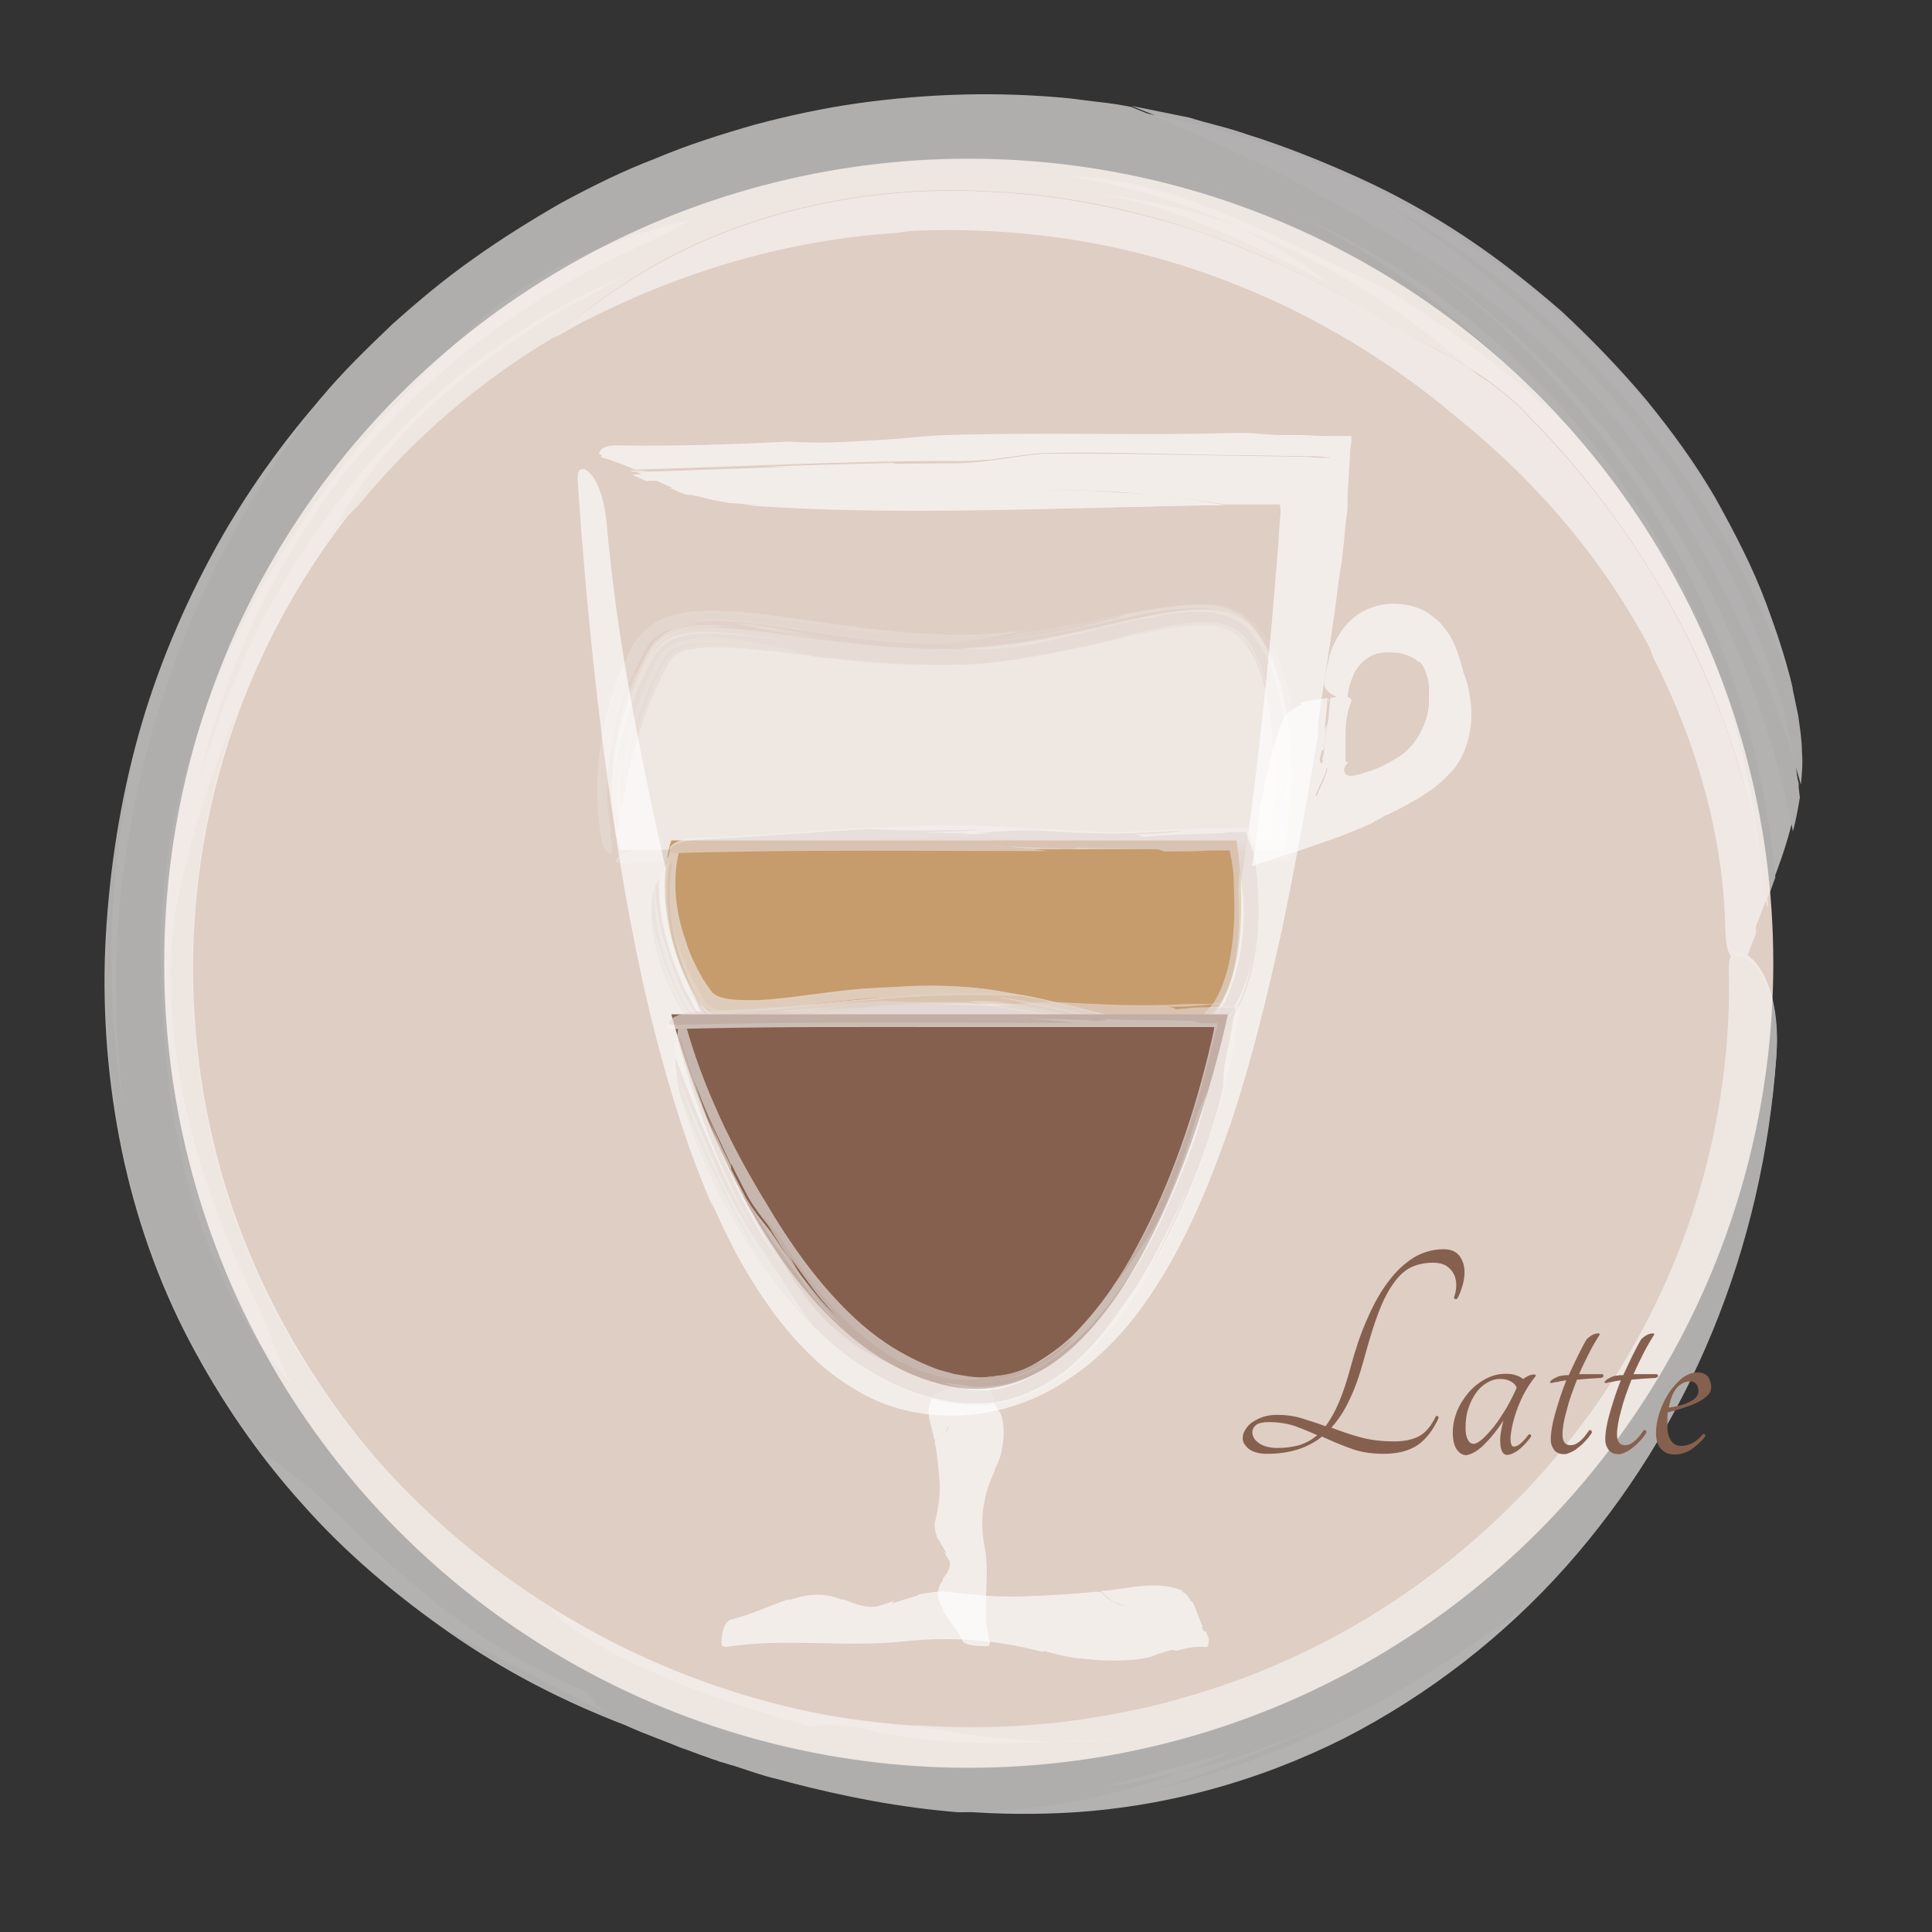 <?xml version="1.0" encoding="utf-8"?>
<!-- Generator: Adobe Illustrator 18.0.0, SVG Export Plug-In . SVG Version: 6.00 Build 0)  -->
<!DOCTYPE svg PUBLIC "-//W3C//DTD SVG 1.1//EN" "http://www.w3.org/Graphics/SVG/1.1/DTD/svg11.dtd">
<svg version="1.1" id="Layer_1" xmlns="http://www.w3.org/2000/svg" xmlns:xlink="http://www.w3.org/1999/xlink" x="0px" y="0px"
	 viewBox="0 0 560 560" enable-background="new 0 0 560 560" xml:space="preserve">
<rect x="0" y="0" width="560" height="560" fill="#333333" stroke="none"/>
<g>
	<path fill="#86604E" d="M202.2,271.6H350c0,0-22.1,145.3-73.9,131.3S202.2,271.6,202.2,271.6z"/>
	<g>
		<g>
			<g>
				<g opacity="0.8">
					<g opacity="0.8">
						<path fill="#EEE8E6" d="M226.5,340.5c5.6,12.3,11.5,24.6,19,35.6c7.6,10.6,17.6,19.6,28,22.4c1.1,0.3,2.2,0.6,3.4,0.8
							c1.1,0,2.2,0.3,3.4,0.3l-3.4-0.8c-6.4-2-12.3-6.2-17.6-10.9c-5.3-5-10.1-10.9-14.3-17.1c-8.4-12.6-15.1-26.9-20.7-40.9
							c-7.3-17.4-14.3-35.3-18.5-56c-0.6-2.2-1.4-2.5-2-2.5c-0.3,2.2-0.3,3.9-0.6,5.6c4.2,16.8,9.8,32.8,15.7,49.3
							C221.5,332.1,225.1,337.4,226.5,340.5z"/>
						<polygon fill="#E6DEDB" points="203.6,276.4 203.6,276.6 204.4,279.2 						"/>
						<path fill="#ECE6E3" d="M216.2,316.4c2,5.3,3.9,10.6,5.9,16c1.7,3.4,3.6,6.2,4.5,8.1c5.6,12.3,11.5,24.6,19,35.6
							c7.6,10.6,17.6,19.6,28,22.4c1.1,0.3,2.2,0.6,3.4,0.8c1.1,0,2.2,0.3,3.4,0.3c-1.1-0.3-2.5-0.6-3.6-0.8
							c-4.5-1.4-8.7-3.9-12.6-6.7c-3.9-2.8-7.6-6.7-10.9-10.4c-0.3-0.3-0.8-0.8-1.1-1.1c-4.2-3.9-6.7-9-9.8-13.7
							c-9-13.4-14-26.3-20.2-41.4c-2.2-5.3-5-10.9-7-17.6c-0.8-2.2-1.4-4.5-2-6.7c-2.8-8.7-5.6-17.6-7.3-27.2
							c-0.6-2.2-1.4-2.5-1.7-2.5c0,1.1-0.3,2.2-0.3,3.1c1.4,7.8,3.4,15.4,5.6,23.2c2.2,6.7,4.5,13.4,6.7,20.2
							C216.2,317.2,216.2,317,216.2,316.4z"/>
						<path fill="#E6DEDB" d="M215,317.5c0.3,0.8,1.4,2,1.1,0c-2.5-6.7-4.8-13.4-6.7-20.2C211.4,304.1,213.1,310.5,215,317.5z"/>
						<path fill="#F4F0EE" d="M212,317.5c4.2,13.4,10.1,25.5,14.6,36.4c2.2,5.3,4.5,10.9,6.7,16.2c1.1,1.7,2,3.4,3.4,5
							c3.4,5,7.3,9.8,11.8,14.3c4.2,4.5,9.2,8.7,14.6,11.8c5.6,3.1,11.5,5.6,18.5,6.2s13.7-2,19-5.6s9.8-8.4,13.4-13.2
							c3.9-4.8,7-10.1,9.8-15.4c5.6-10.6,10.4-21.6,14.3-32.8s6.7-22.4,9-33.6c1.1-5.6,2.2-11.2,3.1-17.1c0.6-2.8,0.8-5.9,1.4-8.7
							c0.6-3.6,1.1-7.6,1.4-11.5v-0.6c0-0.3,0-0.3,0-0.3H352h-2c-1.1,0-2.5,0-3.6,0c-2,0-3.9,0-5.9,0c-3.4,0-6.4-0.3-9.8-0.3
							c-6.4-0.3-12.6-0.6-19.6-1.1c-34.7-1.7-64.7,2-100,3.1c-9.5,0.3-10.9,3.9-8.4,3.9c29.7-0.8,58.5-0.6,87.4-0.6
							c14.3,0,28.8,0,43.4,0c3.6,0,7,0,10.6,0h2.8c0.3,0,0.3,0.3,0.3,0.6v0.6l-0.3,1.4l-0.8,4.8l-1.1,5.3c-0.8,3.6-1.4,7.3-2.2,10.9
							c-4.8,22.4-10.9,44-19.9,63.6c-2.2,4.8-4.8,9.8-7.6,14.3c-1.4,2.2-2.8,4.5-4.5,6.7c-1.7,2-3.1,4.2-5,6.2
							c-6.7,7.8-16.2,13.2-25.2,11.5c-1.1,0-2.2-0.3-3.4-0.3c-1.1-0.3-2.2-0.6-3.4-0.8c-10.6-2.8-20.4-11.5-28-22.4
							c-7.6-10.6-13.7-23.2-19-35.6c-1.4-3.1-5-8.7-7-14c-6.2-16.5-11.5-32.8-15.7-49.3c-0.6,3.6-1.1,6.7-1.1,10.4
							C205.5,297.6,208.9,307.7,212,317.5z"/>
						<path fill="#E5DDD9" d="M212,317.5c-2.8-9.8-6.2-19.9-9.2-30c0,1.7,0,3.9,0.3,6.2c4.8,25.5,15.7,53.2,30.2,76.7
							c-2.2-5.3-4.5-10.9-6.7-16.2C222,343,215.9,331,212,317.5z"/>
						<path fill="#ECE6E3" d="M212,317.5c-2.8-9.5-5.9-19-9-28.6c0.6,3.4,1.4,6.7,2.2,10.1c4.5,17.1,10.6,34.2,17.1,50.4
							c-7.8-17.4-14-35.3-19-53.8c5,24.9,15.7,51.8,30,74.5c-2.2-5.3-4.5-10.9-6.7-16.2C222,343,215.9,331,212,317.5z"/>
						<path fill="#E3DAD6" d="M222.6,344.1c-8.1-19.6-14-40-19.9-60.8c0,0.8-0.3,2-0.3,3.1c0.3,0.8,0.3,1.7,0.6,2.5
							c3.1,9.8,6.2,19.3,9,28.6c4.2,13.4,10.1,25.5,14.6,36.4c2.2,5.3,4.5,10.9,6.7,16.2c1.1,1.7,2,3.1,3.1,4.8
							c3.4,5,7.6,10.1,11.8,14.6c4.5,4.5,9.2,8.7,15.1,12c5.6,3.1,11.8,5.6,19,5.9c7,0.3,14-2.5,19.3-6.2c9-7.3,15.1-16.8,20.7-26.6
							c5.3-10.1,9.8-20.4,14-30.8c-3.4,9.8-7.3,19.6-12.3,29.1c5.6-10.4,10.1-21.3,14-32.2c3.4-9.5,5.9-19,7.8-28.6
							c-0.3-2.2-0.3-5.3,0.8-10.6c0.8-4.2,1.7-8.1,2.2-12.3c0.3-2,0.8-4.2,1.1-6.2c0-1.1,0.3-2,0.3-3.1s0.3-2.2,0.3-3.4
							c0.3-1.4,0.8-1.4,1.4-4.5c-0.3,2.2-0.8,4.2-1.1,6.4c-0.3,1.4-0.3,2.8-0.6,4.2c-0.3,2.8-0.6,5.3-0.6,7.6
							c0.6-2.8,0.8-5.9,1.4-8.7c0.6-3.6,1.1-7.6,1.4-11.2v-0.8v-0.3v-0.3h-1.4c-0.8,0-2,0-2.8,0c-2,0-3.6,0-5.3,0
							c-2.5,0-5,0-7.6-0.3c-5-0.3-10.1-0.6-15.1-0.8H317c-5.6,0-11.2,0.6-16.8,0.8c2.2,0,4.5,0,7,0c-3.6,0.3-8.4,0.3-11.8,0.3
							c1.7,0,3.4-0.3,5-0.3c-5.3,0-10.6,0-16.5-0.3c7,0,14.3-0.3,20.2-0.6c-12.9,0-24.9,0.3-37.5-0.3c0.3,0,0.6,0,0.8,0
							c-18.2,0.8-36.1,2.2-55.7,3.1c-9.5,0.3-10.9,3.9-8.4,3.9c41.4-1.1,81.2-0.6,121.8-0.6c-4.5-0.6-9.2-0.8-13.7-1.4
							c-2,0-3.9-0.3-5.9-0.6c2,0.3,3.9,0.3,5.9,0.6c5.3,0.3,11.5,0.3,17.4,0.6c1.1,0.3,4.5,0.3,6.2-0.3c2,0,4.2,0.3,6.2,0.3
							c1.7,0,3.6,0,5.3,0h1.1h0.6h0.3v0.3c0,0.8-0.3,1.4-0.3,2.2c-0.3,0.8-0.3,1.4-0.6,2.2c-0.3,1.1-0.6,2-0.8,3.1
							c0,0.6-0.6,1.1-0.8,2c-0.8,5-2,10.1-2.8,15.1c-3.1,14-6.4,27.7-10.9,40.6c-2.2,6.4-4.5,12.9-7.3,19
							c-2.8,6.2-5.6,12.3-9.2,17.9c3.6-5.3,6.7-10.6,9.8-15.7c4.2-6.7,9.2-23,12.6-36.7c0.8-3.6,2-5.3,3.1-8.7
							c-1.4,12.6-7.3,27.4-12.3,40.9c-3.4,8.7-8.7,19-15.4,28.3c-3.4,4.8-7.3,9-11.5,12.6c-4.2,3.6-9.2,6.2-14.3,7
							c-1.1,0.3-2,0.3-3.1,0.3c-1.1,0-2,0.3-3.1,0c-2-0.6-3.9-0.6-5.9-1.4l-2.8-1.1c-0.8-0.3-1.7-0.8-2.5-1.4
							c-0.8-0.6-1.4-0.8-2.2-1.4c-0.6-0.6-1.4-1.1-2-1.7c1.1,0.6,2.8,1.4,4.2,2c1.7,0.8,3.1,1.4,4.2,1.7c1.1,0.3,2.5,0.8,3.6,1.1
							l3.6,0.8c1.1,0,2.5,0,3.6,0c1.4,0,2.5-0.3,3.6-0.6c5-1.1,9.5-3.6,13.4-7c3.9-3.4,7.3-7.6,10.4-11.8c2.8-4.5,5.6-9,7.8-13.7
							c-5.3,9.5-11.5,18.8-19.6,25.2c-3.9,3.4-8.7,5.6-13.7,6.4c-5,0.8-9.8-0.3-14.6-2.5c5.6,2.2,11.5,3.4,17.1,2
							c5.6-1.4,10.6-5,14.3-9.5c-0.8,0.6-1.7,1.1-2.5,1.7c-1.4,1.4-3.1,2.2-4.8,3.6l-2.5,1.4c-0.6,0.3-0.8,0.6-1.4,0.6l-1.4,0.6
							c-3.4,1.4-7.3,1.4-10.6,1.1c-1.1,0-2.2-0.3-3.4-0.3c-1.1-0.3-2.2-0.6-3.4-0.8c-10.6-2.8-20.4-11.5-28-22.4
							c-7.6-10.6-13.7-23.2-19-35.6c-0.8-2-2.8-5-4.5-8.1c3.1,8.1,6.4,16.2,10.4,23.8c-1.4-3.1-2.5-6.4-3.4-9.2
							c3.6,7.3,5.9,13.7,10.4,20.7c-1.4-1.7-2.5-3.6-3.6-5.6s-2.2-3.9-3.1-5.6c2,4.8,4.8,9.8,7.6,14.6c-6.4-8.7-9.2-18.2-14.8-27.7
							c0.8,2,2,4.2,2.8,6.2c-0.8-2.2-2-4.2-2.8-6.4l0,0c-2.8-6.4-5.6-12.9-8.4-18.8c4.2,11.5,7.6,21.8,13.2,32.5
							c0.8,1.7,2,3.6,2.8,5c-1.1-1.7-2-3.4-2.8-5c-6.4-12-11.5-24.9-15.7-38.1s-7.6-26.3-10.4-39.8l-0.6-2.5c0,0.8-0.3,1.7-0.3,2.5
							C208,301.3,214.5,323.4,222.6,344.1z"/>
					</g>
				</g>
			</g>
		</g>
	</g>
</g>
<g>
	<circle fill="#DFCEC4" cx="280.8" cy="279.2" r="233.2"/>
	<g>
		<g>
			<g>
				<g opacity="0.8">
					<g opacity="0.8">
						<path fill="#FAF8F7" d="M402.4,93.8c-8.4-5.6-17.6-10.4-26.6-14.8c-9.2-4.5-18.8-8.4-28.3-11.8c-19.6-6.4-39.8-10.6-59.9-11.5
							c-40.9-2.5-80.4,8.4-108.9,28.3c-6.4,4.2-12.6,9-18.5,14c3.4-2,6.7-3.9,10.1-5.6c9.8-5,20.2-9.5,30.5-13.2
							c5.3-2,10.6-3.4,16-5c5.3-1.4,10.9-2.8,16.5-3.6c22.1-4.2,44.8-5,67.2-2.5c45.1,4.8,87.6,24.1,121.2,52.4
							c21.3,17.1,40.3,38.1,54.3,63.3c14.3,25.2,23.5,54.6,24.1,85.7c0,7,3.6,7.8,5.3,8.4c1.1-3.1,2.2-6.2,3.4-9
							c1.1-2.8,2.2-5.6,3.1-8.1c-1.4-13.4-4.2-26.6-8.1-39.2c-3.9-12.9-9-25.2-14.8-37c-12-23.8-27.7-45.6-46.8-64.7
							c-3.1-3.4-6.7-6.2-10.4-9c-3.9-2.5-7.6-5-11.2-7c-3.6-2-7.3-3.9-10.4-5.6C407.4,96.6,404.6,95.2,402.4,93.8z"/>
						<path fill="#F8F5F3" d="M512.1,262.9c0.3-0.3,0.3-0.6,0.3-1.1c-0.3-2.8-0.6-5.3-1.1-8.1C511.8,256.8,511.8,259.8,512.1,262.9z
							"/>
						<path fill="#FAF7F6" d="M463.1,144.5c-11.2-13.4-23.2-25.8-36.1-37c-2.2-1.7-4.8-2.8-7-4.2c-2.2-1.1-4.5-2.5-6.7-3.6
							c-4.5-2.2-8.1-4.2-10.9-5.9c-8.4-5.6-17.6-10.4-26.6-14.8c-9.2-4.5-18.8-8.4-28.3-11.8c-19.6-6.4-39.8-10.6-59.9-11.5
							c-40.9-2.5-80.4,8.4-108.9,28.3c-6.4,4.2-12.3,9-18.2,14c3.6-2,7.3-4.2,10.9-5.9c27.2-13.7,57.7-22.7,88.8-24.6
							c1.7-0.3,3.4-0.6,5-0.8c8.7-2,17.1-1.7,25.5-0.8c4.2,0.6,8.4,1.1,12.3,1.7c4.2,0.8,8.1,1.4,12.3,2.2c11.8,1.4,23,4.2,33.6,7.6
							c10.6,3.4,20.7,7.8,30.2,13.2c19.3,10.4,37,23.2,54.6,39.8c3.1,3.1,6.4,5.9,9.5,9c3.4,3.1,6.4,6.2,9.8,9.5
							c6.4,6.7,12.9,14.3,17.6,23.5c2,3.1,3.4,6.2,4.8,9.2c1.7,3.1,2.8,6.2,3.9,9.2c12.3,24.1,20.4,51.5,21,80.6
							c0,7,3.6,7.8,5.3,8.4c1.1-3.4,2.2-6.4,3.4-9.2c-0.3-12.3-1.4-24.6-3.9-36.7c-2.5-12-5.9-24.1-10.1-35.8
							c-8.7-20.2-20.2-38.9-33.6-56C462,142,462.6,143.1,463.1,144.5z"/>
						<path fill="#F8F5F3" d="M465.9,139.4c-2-2.5-6.2-3.9-4.5,1.7c13.7,17.1,25.2,35.8,33.6,56c-3.6-10.1-8.1-19.6-12.9-29.4
							C477.7,158.2,472.1,149,465.9,139.4z"/>
						<path fill="#FCFAF9" d="M478,135c-12.9-19-29.4-34.7-46.5-47.6s-35-22.7-51.5-31.9c-17.4-9.5-35.6-17.4-52.4-24.1
							c-3.4-0.6-6.4-1.1-9.5-1.7c-3.1-0.3-6.4-0.8-9.5-1.1c-19.9-2-40-1.1-59.6,1.7c-19.6,2.8-39.2,7.8-57.7,15.4
							c-37,14.6-70,38.1-96.3,67.5C81.8,128,70.3,144.2,61,161.6s-16.8,35.8-21.8,54.9s-7.8,38.6-8.7,58.2
							c-0.8,19.6,0.8,39.5,4.8,58.8s10.6,38.1,19.6,55.2c9,17.1,19.9,33,32.5,47c12.6,14.3,27.2,26.6,42.8,37.5s32.8,19.9,51.2,26.9
							c5.3,2.5,10.6,4.2,15.7,6.4c2.5,0.8,5.3,2,7.8,2.8c1.4,0.6,2.5,0.8,3.9,1.4c1.4,0.3,2.5,0.8,3.9,1.1c2.5,0.8,5,1.7,7.6,2.5
							c2.5,0.8,5,1.4,7.6,2c5,1.4,10.1,2.5,15.4,3.6c20.4,4.2,41.4,6.7,64.7,5.6c29.1-1.4,56.8-9.2,81.5-21.6
							c24.6-12.6,46.5-29.7,64.4-49.8c35.8-40.3,57.1-92.1,61-148.1c1.1-15.1-3.1-23.8-6.4-27.4c-3.6-3.9-7.3-2.8-7.3,0.6
							c1.4,44-11.5,87.9-35.8,124c-24.1,36.1-59.4,64.7-99.1,80.9c-10.1,4.2-20.2,7.3-30.8,10.1c-10.4,2.5-21,4.2-31.9,5.6
							c-10.6,0.8-21.6,1.4-32.5,0.8c-10.9-0.6-21.6-1.7-32.2-3.6c-42.6-8.1-83.2-28.6-115.6-59.4c-12.6-11.8-23.5-25.2-32.8-39.8
							c-9.2-14.3-16.8-29.7-22.4-45.6c-11.2-31.9-14.6-66.1-10.4-98.8c4.2-32.8,16-64.1,33.9-91s41.4-49.3,68.6-65
							c5.9-5,12-9.8,18.5-14c28.3-19.9,68-30.8,108.6-28.3c20.2,0.8,40.6,5,59.9,11.5c9.8,3.4,19.3,7.3,28.3,11.8
							c9.2,4.5,18.2,9.2,26.6,14.8c2.2,1.4,5,3.1,8.1,4.8c3.4,1.7,6.7,3.4,10.4,5.6c3.9,2,7.6,4.5,11.2,7c3.6,2.8,7.3,5.6,10.4,9
							c19,19,34.7,40.9,46.8,64.7c5.9,11.8,10.9,24.4,14.8,37c3.9,12.9,6.4,26,8.1,39.2c4.5-11.2,8.1-21,9.5-33.3
							C512.7,193.8,496.4,163,478,135z"/>
						<path fill="#F8F4F2" d="M478,135c18.5,28,34.4,58.5,44,92.4c0.3-3.1,0.6-6.2,0.3-9.5c0-3.4-0.6-7-1.1-10.6
							c-0.6-2.8-1.1-5.3-1.7-8.1c-0.6-2.5-1.4-5.3-2.2-8.1c-1.7-5.3-3.4-10.6-5.3-16c-3.9-10.6-9.2-20.7-14.8-30.8
							c-5.9-10.1-12.6-19.3-20.2-28.6c-7.6-9-15.7-17.4-24.4-25.5c-9-7.8-18.2-15.1-28-21.6s-20.2-12.3-30.8-17.1
							c-10.6-4.8-21.6-9.2-32.5-12.6c-5.6-2-11.2-3.1-16.5-4.8c-2.8-0.6-5.6-1.1-8.4-1.7c-2.8-0.6-5.6-1.1-8.4-1.7
							c16.8,6.7,34.7,14.6,52.4,24.1c16.5,9.2,34.2,19,51.5,31.9C448.6,100.2,465.1,115.9,478,135z"/>
						<path fill="#FAF7F6" d="M478,135c17.6,26.6,33,55.7,42.6,87.9c-0.8-5.6-2.2-11.2-3.4-16.5c-0.8-2.8-1.7-5.6-2.5-8.1l-1.4-4.2
							l-1.4-3.9c-10.1-27.4-25.8-53.2-44.8-75.3c-19.3-22.1-42-41.2-66.9-56.6c27.7,15.1,52.6,35.6,72.8,59.6
							c20.4,24.1,36.4,52.1,46.8,82.3c-9.8-41.7-35.6-82-70.3-111.7c-8.7-7.6-17.9-14.3-27.4-20.4c-9.8-6.2-19.6-11.5-30-16.2
							c-10.4-4.5-21-9-31.6-12c-5.3-1.7-10.6-3.1-16.2-4.5c-2.8-0.6-5.3-1.1-8.1-1.7c-2.8-0.6-5.3-1.1-8.1-1.7
							c16.5,6.4,34.7,14.6,52.1,24.1c16.5,9.2,34.2,19,51.5,31.9C448.6,100.2,465.1,115.9,478,135z"/>
						<path fill="#F8F4F1" d="M408.8,73.6c28.6,19,53.2,43.7,72,72.2c18.8,28.6,32.2,61,38.9,95.2c0.8-3.1,1.4-6.2,2-9.8
							c-0.3-3.1-0.8-5.9-1.1-8.7c-9.5-31.9-24.9-61.3-42.6-87.9c-12.9-19-29.4-34.7-46.5-47.6s-35-22.7-51.5-31.9
							c-17.4-9.5-35.6-17.4-52.1-24.1c-3.1-0.6-6.2-1.1-9-1.4c-3.1-0.3-6.2-0.8-9-1.1c-20.4-2-40.9-1.4-61,1.4
							c-10.1,1.4-20.2,3.6-30,6.2c-9.8,2.8-19.6,5.9-28.8,9.8c-9.5,3.6-18.5,8.1-27.4,12.9c-8.7,5-17.4,10.4-25.5,16.2
							c-8.4,5.9-16,12.3-23.5,19c-7.3,7-14.6,14-21,21.8C82,129.9,72.5,145,64.1,161c-8.1,16-14.8,33-19.9,50.7
							c-5,17.6-8.4,35.8-9.8,54c-1.4,18.5-0.8,37,1.4,55.2c-5.6-34.2-4.5-69.2,3.4-103.3c-9.8,37.2-11.2,76.7-3.9,114.5
							c6.7,33,21,63.3,40.6,89c3.4,1.7,6.7,4.5,11.2,8.1c4.5,3.6,9.5,8.4,15.7,14.6c9.8,9.5,19.9,18.5,30.8,26.3
							c10.9,7.8,23,14.8,35.6,19.9c3.4,1.7,1.4,3.9,8.1,7.3c-19-9.5-34.4-17.6-48.4-25.2c15.7,10.9,33,20.2,51.2,27.4
							c16.8,7.3,32.8,12.6,48.7,17.1c16,4.2,31.9,7.3,49,8.7c3.6,0,7.3-0.3,10.9-0.3c18.2-1.1,36.7-5,53.8-11.5
							c-3.6,0.8-7.3,1.7-10.9,2.5c-3.6,0.8-7.6,1.4-11.5,2c11.5-3.4,26.3-7,37.2-10.4c-4.8,2.2-9.8,4.2-14.8,6.2
							c17.4-4.2,33.3-10.1,50.4-18.8c-20.4,10.4-42.6,19.3-61.9,24.6c21-4.8,40.3-11.8,58.8-21c18.2-9.2,35.6-20.2,52.4-33
							c-0.8,0.8-1.4,1.7-2.2,2.5c21.8-20.7,39.5-45.4,52.1-72.8c12.6-27.2,20.2-57.1,22.7-88.2c0.3-3.6,0.3-7.3,0-10.1
							c-0.3-3.1-0.6-5.6-1.4-7.8c-1.4-4.5-3.1-7.6-5-9.5c-3.6-3.9-7.3-2.8-7.3,0.6c0.8,30.8-5.3,61.6-17.4,89.3
							c-12,28-30.2,53.2-52.6,73.6c-22.4,20.4-49,36.1-77.3,45.6c-28.6,9.8-59.1,13.4-89,11.2c13.4,2.8,27.4,4.5,41.7,4.8
							c3.1-0.3,6.2-0.3,9.2-0.3c3.1,0,5.9-0.3,8.7-0.3c-3.1,0.3-5.9,0.3-9,0.6c-3.1,0-5.9,0-9,0c-16.8,0.8-35.3,0.8-52.9-2.8
							c-1.7-0.8-5-1.4-8.7-1.7c-3.6-0.6-7.3-0.6-9.8,0.3c-11.8-3.6-24.6-7.3-37.2-12.3c-12.6-5-24.6-10.9-34.4-18.2
							c-1.1-0.8-2.8-2.8-4.8-5c-12.9-8.1-25.2-17.6-36.4-28.3c-31.4-30-52.9-68.9-61.6-110c-9-41.2-5.6-84.3,9-122.4
							c-8.1,17.9-13.7,36.4-17.6,54.3c-3.1,12-3.6,31.4,0,52.9c3.6,21.3,11.5,44.2,21.3,63.8c2.5,4.8,4.2,9,5.6,13.2
							c0.8,2,1.7,4.2,2.5,6.2c0.8,2.2,2,4.5,3.4,6.7c-0.8-0.8-1.7-1.7-2.5-2.8c-0.8-0.8-1.7-2-2.2-2.8c-1.7-2-3.1-3.9-4.8-6.2
							c-2.8-4.5-5.9-9-8.1-13.7c-5-9.8-9.2-20.4-12.3-31.6c-3.1-11.2-5.3-22.7-6.4-34.4c-1.4-11.5-1.7-23.2-2-34.2
							c0-14.8,2-31.4,6.2-47.9s10.6-33.6,18.8-49.6c8.4-16,18.2-31.1,29.4-45.1c10.9-13.7,23-26,34.7-37.2
							c9.8-9.2,20.7-16.2,31.9-21.3c11.2-5,22.1-8.7,32.5-10.9c-6.7,4.2-19.9,9.8-26.3,13.2c-28.8,14.6-54.6,35.8-74.8,61.3
							c-19.9,26.3-34.2,56.6-41.4,88.5c4.8-16.2,10.9-31.9,18.5-46.8c7.8-14.8,16.8-28.6,27.4-41.4c21-25.5,47.6-46.2,78.1-58.8
							l-6.4,3.4l-6.4,3.6l-3.1,1.4l-3.1,2l-6.2,3.6l-5.9,3.9l-3.1,2l-2.8,2.2l-5.9,4.2l-5.6,4.5c-14.6,12-27.2,26.3-35.8,42.3
							c2.2-2,4.5-4.2,6.7-6.4c16-19.6,35.3-36.1,56.6-48.7c5.9-5,11.8-9.8,18.2-14c28.3-19.9,68-30.8,108.6-28.3
							c20.2,0.8,40.6,5,59.9,11.5c9.8,3.4,19.3,7.3,28.3,11.8c9.2,4.5,18.2,9.2,26.6,14.8c2.8,1.7,6.4,3.9,10.9,5.9
							c2.2,1.1,4.5,2.2,6.7,3.6c2.2,1.1,4.8,2.5,7,4.2c-20.2-17.4-42.6-32.2-68-41.4c9.8,4.8,18.8,9.8,26,16
							c-10.9-5.6-21-10.6-31.6-15.1c-5.3-2.2-10.6-4.2-16-6.2c-5.6-1.7-11.5-3.1-17.6-4.2c13.4,1.4,26.6,4.8,39.2,9.2
							C343.8,58.8,327,54,310,51c16.8,0.6,32.5,5.6,47,11.8c14.8,6.2,28.8,13.7,44.2,20.7c-6.2-3.6-12.3-7.3-18.5-10.6
							c6.4,3.4,12.6,7,18.8,10.9c0,0-0.3,0-0.3-0.3c9.2,5.6,18.2,11.8,26.9,18.2c8.7,6.4,16.5,13.2,24.1,19.9
							c-12.9-14-26.3-26.3-40.6-37.5c-14.6-10.9-30.5-20.2-48.2-26.9c-2.8-1.1-5.9-2-9-2.8l-4.5-1.4l-4.5-1.1
							c1.7,0.3,3.1,0.8,4.5,1.1c1.4,0.6,3.1,0.8,4.5,1.4c3.1,1.1,5.9,1.7,9,3.1c41.2,14.6,77,42.3,102.8,77
							c25.8,34.7,40.9,76.7,44.5,119c0.6,2.5,0.6,5.3,1.1,8.1c1.1-2.5,2-5,2.8-7.3c-3.4-35.6-14.3-71.1-33-102.2
							c-9.2-15.7-20.2-30.2-32.5-43.4C437.4,95.8,423.6,83.7,408.8,73.6z"/>
					</g>
				</g>
			</g>
		</g>
	</g>
</g>
<g opacity="0.51">
	<path fill="#FFFFFF" d="M179.8,246.4h192.6c0,0,7.6-47.3-9.8-65c-13.4-13.7-47.6,6.4-86.5,6.7c-42.8,0.6-79-14.6-87.4,0.6
		C170.8,221.5,179.8,246.4,179.8,246.4z"/>
	<g>
		<g>
			<g>
				<g opacity="0.8">
					<g opacity="0.8">
						<path fill="#EEE8E6" d="M205.2,179.5c7.6,0,14.8,1.1,22.1,2c7.3,1.1,14.6,2.2,21.6,3.1c14,1.7,28,2.2,39.8-0.3
							c2.8-0.6,5.3-1.1,8.1-1.7l-4.2,0.6c-15.7,1.7-31.9,0.3-48.4-2c-8.4-1.1-16.5-2.5-25.2-3.4c-4.2-0.6-8.7-0.8-13.2-0.8
							s-9.2,0.3-14.6,2.8c-1.7,0.8-3.1,2-4.5,3.1c-0.6,0.6-1.1,1.4-2,2.2c-0.6,0.8-1.1,1.7-1.4,2.2c-1.1,2.5-2.2,4.8-3.4,7.3
							c-2,5-3.6,10.4-4.8,15.7c-2.2,10.9-2.8,22.1-0.6,33.9c0.6,2.5,1.7,2.8,2,2.8c0-2.5,0-4.5,0.6-6.4c-1.7-9-1.4-18.5,0.3-27.7
							c0.3-2.2,1.1-4.5,1.7-6.7c0.8-2.2,1.4-4.5,2.2-6.7c0.8-2.2,1.7-4.5,2.8-6.4l1.7-3.1c0.6-1.1,1.1-2.2,2-3.4
							c2.2-2.8,5.6-4.5,8.7-5.6C200.5,179.8,203.3,179.5,205.2,179.5z"/>
						<path fill="#E6DEDB" d="M178.1,241.4v-0.3c-0.3-0.8-0.3-2-0.6-2.8C177.8,239.4,177.8,240.2,178.1,241.4z"/>
						<path fill="#ECE6E3" d="M183.1,196.8c1.1-3.1,2.5-5.6,3.9-8.4c0.8-1.4,2-3.1,3.4-3.9c1.4-1.1,3.1-2,4.5-2.2
							c3.9-1.7,7.8-2.5,10.4-2.5c7.6,0,14.8,1.1,22.1,2c7.3,1.1,14.6,2.2,21.6,3.1c14,1.7,28,2.2,39.8-0.3c2.5-0.6,5.3-1.1,7.8-1.7
							c-1.4,0.3-3.1,0.3-4.5,0.6c-5.3,0.6-10.9,0.8-16.5,0.8c-5.6,0-11.2-0.6-16.8-0.8c-0.6,0-1.1,0-2,0c-6.4,0-12.3-1.4-18.5-2.2
							c-8.7-0.8-16.8-2.2-25.2-3.1c-4.2-0.3-8.4-0.6-13.2,0c-2.2,0.3-4.8,0.8-7.6,1.7c-2.5,1.1-5.3,2.8-7.3,5.6c-1.4,2-2,3.4-2.5,5
							c-0.6,1.7-1.4,3.1-2,4.8c-0.6,1.7-1.1,3.4-1.7,5c-0.6,1.7-1.1,3.6-1.7,5.3c-0.6,2.5-1.4,5-2,7.6c-1.7,10.1-2.2,20.7,0,31.6
							c0.6,2.5,1.7,2.8,2.2,2.8c0-1.4,0-2.5,0-3.6c-1.7-8.7-1.7-17.4-0.3-26c1.1-7.6,3.1-15.1,6.2-22.1
							C183.7,196,183.4,196.3,183.1,196.8z"/>
						<path fill="#E6DEDB" d="M184.5,196.6c0.6-1.1,0.3-2.5-0.8-0.8c-3.1,7-5.3,14.6-6.2,22.1C178.9,210.6,181.2,203.3,184.5,196.6z
							"/>
						<path fill="#F4F0EE" d="M187,198.8c0.8-1.7,1.4-3.4,2.2-4.8l1.1-2.5l0.6-1.1l0.6-0.8c1.7-2.2,4.2-3.6,7.3-4.2
							c6.2-1.1,12.9-0.6,18.8,0.6c6.2,1.1,12.3,2.5,17.9,4.2c2,0.3,4.2,0.6,6.2,0.8c12.6,1.4,25.5,2.2,38.6,1.7
							c12.9-0.8,25.8-3.4,38.1-6.2c6.2-1.4,12.3-2.8,18.2-3.9c5.9-1.1,12-2,17.1-0.8c2.5,0.6,4.5,1.7,5.9,3.4l2.5,3.1l2,3.6
							c2.2,5,3.6,10.9,4.2,16.8c0.8,5.9,1.1,11.8,1.1,17.6c0,3.1,0,5.9-0.3,9l-0.3,4.5l-0.3,2.2v0.6v0.6c0,0.3-0.3,0-0.6,0.3h-0.6
							c0,0-0.3,0-0.6,0h-1.1c-3.1,0-6.2,0.3-9.2,0.3c-6.2,0.3-12.3,0.6-18.8,0.8c-15.1,0.3-27.4-0.8-42.3-1.4
							c-37-1.7-69.2,2-106.7,3.1c-10.1,0.3-11.5,3.9-9,3.9c63.3-1.4,123.2,0,186.5-0.8h5.9h1.7h0.3v-0.3v-0.8l0.3-3.1l0.3-3.1
							l0.3-2.2l0.3-4.5c0.3-6.2,0.6-12.3,0-18.2c-0.3-6.2-1.1-12-2.5-17.9c-1.4-5.9-3.9-11.8-7.8-16.8c-1.7-2.5-4.8-4.8-7.8-5.9
							s-6.4-1.4-9.2-1.4c-6.2,0-12,1.1-17.6,2c-11.5,2.2-22.4,4.8-33.6,6.2c-2.8,0.6-5.3,1.4-8.1,1.7c-11.2,2-25.2,1.4-39.2-0.3
							c-7-0.8-14.3-2-21.6-3.1c-7.3-1.1-14.6-2.2-22.1-2c-2,0-4.8,0.6-7.8,1.4c-3.1,1.1-6.4,2.8-8.7,5.6c-0.8,1.1-1.4,2.2-2,3.4
							l-1.7,3.1c-1.1,2.2-2,4.5-2.8,6.4c-0.8,2.2-1.4,4.5-2.2,6.7c-0.6,2.2-1.1,4.5-1.7,6.7c-1.7,9.2-2,18.5-0.3,27.7
							c0.8-3.9,2-6.7,2.8-10.4C180.3,219.5,182.6,208.3,187,198.8z"/>
						<path fill="#E5DDD9" d="M187,198.8c-4.5,9.5-6.7,20.7-6.2,31.4c0.6-1.7,0.8-3.6,1.4-5.9c1.1-6.4,2.8-12.9,5-19
							c0.6-1.7,1.1-3.1,2-4.8c0.6-1.7,1.4-3.1,2.2-4.8l1.1-2.2c0.3-0.6,0.8-1.7,1.1-2c0.6-0.8,1.1-1.4,2-2c2-1.1,5-1.7,8.4-2
							c3.4-0.3,6.7,0,10.4,0.3c7,0.6,14.3,1.4,21.6,2.2c-5.3-1.7-11.5-3.1-17.9-4.2c-5.9-1.1-12.6-1.7-18.8-0.6
							c-3.1,0.6-5.9,2-7.3,4.2l-0.8,0.8l-0.6,1.1l-1.1,2.5C188.4,195.7,187.6,197.1,187,198.8z"/>
						<path fill="#ECE6E3" d="M187,198.8c-4.5,9.2-6.4,19.6-6.2,30c0.3-3.4,0.8-7,1.4-10.4c1.7-9,4.8-17.4,9-25.5
							c1.1-2.2,1.7-3.4,3.1-4.2c1.4-0.8,3.1-1.4,5-2c3.9-0.6,8.4-0.3,12.9,0.3c-4.8-0.3-9.5-0.6-13.4,0.6c-2,0.6-3.6,1.1-4.5,2.2
							c-0.6,0.6-0.8,1.1-1.4,2l-1.7,3.1c-2.2,4.2-3.9,8.7-5.3,13.2c-1.4,4.5-2.2,9.2-2.8,14c1.1-6.2,2.8-12.6,5.3-18.5
							c1.4-3.1,2.5-6.2,4.2-9l1.1-2.2c0.3-0.6,0.3-0.6,0.6-0.8c0-0.3,0.3-0.3,0.3-0.6c0.6-0.6,1.4-1.4,2.2-1.7
							c2.2-1.1,5.3-1.4,8.4-1.7c3.4,0,6.7,0,10.1,0.3c7,0.6,14,1.4,20.7,2.2c-5.3-1.7-11.5-3.1-17.9-4.2c-5.9-1.1-12.6-1.7-18.8-0.6
							c-3.1,0.6-5.9,2-7.3,4.2l-0.8,0.8l-0.6,1.1l-1.1,2.5C188.4,195.7,187.6,197.1,187,198.8z"/>
						<path fill="#E3DAD6" d="M207.2,184.5c-2.8,0-5.3,0-8.1,0.3c-2.5,0.3-5,1.1-6.7,2.8c-0.8,0.8-1.7,1.7-2.2,2.8l-2,3.6
							c-1.4,2.5-2.2,5-3.4,7.6c-3.9,10.4-6.2,21.6-5,32.8c0.3-1.1,0.6-2,0.8-2.8c0-0.8,0-1.7,0.3-2.8c-0.3-10.4,2-20.7,6.2-30
							c0.8-1.7,1.4-3.4,2.2-4.8l1.1-2.5l0.6-1.1l0.6-0.8c1.7-2.2,4.2-3.6,7.3-4.2c6.2-1.1,12.9-0.6,18.8,0.6
							c6.2,1.1,12.3,2.5,17.9,4.2c2,0.3,3.9,0.6,5.9,0.6c12.9,1.4,26,2.2,39.5,1.7c13.2-0.8,26-3.6,38.6-6.4
							c5.3-1.4,10.9-3.1,16.5-4.2c5.6-1.1,11.2-2,16.2-1.4c2.5,0.3,4.8,1.1,6.7,2.5c0.6,0.3,0.8,0.8,1.4,1.1l1.1,1.4l1.1,1.4
							c0.3,0.6,0.6,1.1,0.8,1.7c2.5,4.8,4.2,10.1,4.8,15.7c-0.8-5-2.5-10.1-4.8-14.6c-1.1-2.2-2.8-3.9-4.2-5.6
							c-1.4-1.4-3.4-2.2-5.3-2.8c2.2,0.6,4.2,1.7,5.9,3.4c0.8,1.1,1.7,2,2.2,3.1l2,3.6c2.2,5,3.4,10.6,4.2,16.2
							c1.4,10.1,1.4,20.2,0.8,30c0.3,0.6,0.3,1.1,0.3,2c0,0.3,0,0.8,0.3,1.1c0,0.3,0,0.8,0,1.1c0,0.3,0.3,0.8,0.3,1.7v0.6v0.3
							c0,0,0,0-0.3,0c-0.3,0-0.6,0-1.1,0c-0.8,0-3.4,0.3-5.6,0.3c-2.2,0-4.5,0-6.7,0.3c-4.5,0-9,0.3-13.4,0.6
							c-1.1,0-1.1-0.6-3.6-0.8c7,0,12.6-0.3,17.6-1.1c-6.2,0.3-12.6,0.6-18.8,0.8c-12,0.3-22.1-0.3-33-0.8h-3.6
							c-5.9,0-11.8,0.6-17.9,0.8c2.5,0,4.8,0,7.6,0c-3.9,0.3-9,0.3-12.6,0.3c1.7,0,3.6-0.3,5.3-0.3c-5.9,0-11.5,0-17.6-0.3
							c7.6,0,15.1-0.3,21.6-0.6c-13.7,0-26.6,0.3-40-0.3c0.3,0,0.6,0,1.1,0c-19.3,0.8-38.6,2.2-59.6,3.1c-10.1,0.3-11.5,3.9-9,3.9
							c44.2-1.1,86.8-0.6,129.9-0.6c-4.8-0.6-9.8-0.8-14.6-1.4c-2.2,0-4.2-0.3-6.2-0.6c2,0.3,4.2,0.3,6.2,0.6
							c5.9,0.3,12.3,0.3,18.5,0.6c1.1,0.3,5,0.3,6.4-0.3c8.7,0.6,18.8,0,27.4,0.6c0.6,0,1.4,0.3,2.2,0.6c5.3,0,10.9,0,16.5-0.3h3.6
							h2h1.1h0.6c0.3,0,0.3,0,0.3-0.3l0.6-3.9c0.3-1.4,0.3-2.8,0.3-3.6c0.3-3.9,0.6-7.6,0.8-11.5c0.3-7.6,0-15.1-1.1-22.7
							c-1.1-7.6-2.8-15.1-7-21.8c-0.6-0.8-1.1-1.7-1.7-2.5l-2-2.2c-1.4-1.4-3.1-2.8-5-3.9c-3.9-2-7.8-2.2-11.8-2.2
							c3.6,0,7.6,0.8,10.9,2.5c1.7,0.8,3.1,2,4.5,3.4c1.1,1.4,2,2.8,2.8,4.2c2.2,3.9,5,9.8,6.4,17.4c1.7,7.3,2.5,15.7,2.5,23.2
							c0,3.9-0.6,6.2-0.8,9.8c-0.6-6.7-0.6-14.3-1.1-22.1s-2-16-5.3-22.7c-1.1-2.2-2.5-4.5-4.2-6.7c-1.4-2.2-3.9-3.9-6.7-5
							c-5.6-2.2-11.8-1.7-17.9-0.8c-12.3,2-24.4,5.3-35,7.8c-8.7,2.2-17.4,2.5-24.6,2.2c2.5-0.6,7.6-0.8,10.1-1.1
							c11.2-1.1,22.1-3.6,33-6.2c5.6-1.1,10.9-2.5,16.8-3.4c5.6-0.8,11.5-1.4,17.4,0.3c-5.9-2-12-1.4-17.9-0.8
							c-5.9,0.8-11.5,2-17.1,3.4c-11.2,2.5-22.7,4.8-34.2,5.6c13.4-1.4,26.6-3.6,39.2-7.6c-1.1,0-2.2,0.3-3.4,0.3
							c-9,2-17.6,3.6-26.6,4.8c-2.5,0.6-5.3,1.4-7.8,1.7c-10.9,2.2-24.9,1.7-38.9,0c-7-0.8-14.3-2-21.6-3.1
							c-7.3-1.1-14.6-2.2-22.1-2c-2.5,0-6.4,0.6-10.4,2.5c5-1.7,9.8-1.4,14.6-1.1c4.8,0.3,9.5,0.8,14,1.4c-3.6-0.6-7.3-1.4-10.6-2.2
							c9,0.6,16,2.8,24.6,3.6c-4.8-0.3-9.5-1.1-14-1.7c5.6,1.1,11.5,2,17.4,2.8c-11.5-0.6-21.8-4.5-33.6-3.6c2.5,0,5,0.3,7.3,0.6
							c-2.5-0.3-5-0.6-7.6-0.6h0.3c-3.9,0-7.6,0.3-11.2,1.4c-3.6,1.1-6.7,3.9-7.8,7.3c1.4-3.1,3.9-5.3,7-6.2c3.1-1.1,6.2-1.1,9-1.1
							c6.2,0,12,1.1,18.5,1.7c2,0.3,4.2,0.6,6.2,0.8c-2.2-0.3-4.5-0.3-6.4-0.6c-7.3-0.8-14.6-1.7-21.6-1.1c-3.4,0.3-7,1.1-9.5,3.6
							c-1.4,1.1-2.2,2.5-3.1,4.2c-0.8,1.7-1.7,3.1-2.5,4.8c-6.2,13.2-9.8,27.7-8.1,42.3c0,0.8,0.3,2,0.6,2.8c0-0.8,0.3-1.7,0.6-2.5
							c-1.4-11.8,0.6-24.1,5-35.3c0.6-1.4,1.1-2.8,1.7-4.2c0.6-1.4,1.1-2.8,2-3.9l2.2-3.9c0.8-1.4,1.4-2.5,2.2-3.4
							c2-1.7,4.5-2.8,7-3.1C201.3,184.2,204.4,184.2,207.2,184.5z"/>
					</g>
				</g>
			</g>
		</g>
	</g>
</g>
<g>
	<g>
		<g>
			<g>
				<g opacity="0.8">
					<g opacity="0.8">
						<path fill="#FFFFFF" d="M285.9,412.4c0.6,4.5-3.6,9.2,0.6,12.9c0.3,0.6,0.8,0.8,1.4,1.4c0-0.3,0.3-0.6,0.3-0.6
							c2.5-5,3.4-10.4,2.2-15.4c-1.4-3.1-4.2-6.2-3.9-9.8c0-0.3-1.7-0.6-2.5-0.6c-1.1,0.3-2.2,0.6-3.6,0.8c0.8,2.8,2.5,5.6,2.5,8.4
							C283.1,410.8,285.9,411.9,285.9,412.4z"/>
						<path fill="#FFFFFF" d="M280.8,401.2C280.8,401.2,280.6,401.2,280.8,401.2c-0.3,0.3-0.3,0.3,0,0.6
							C280.8,401.5,280.8,401.5,280.8,401.2z"/>
						<path fill="#FFFFFF" d="M283.4,408.2c0.6,0.8,0.6,2,0.6,2.8c0.8,0.6,2,1.1,2,1.4c0.6,4.5-3.6,9.2,0.6,12.9
							c0.3,0.6,0.8,0.8,1.4,1.4c0-0.3,0.3-0.6,0.3-0.8c0.8-1.7,1.7-3.4,2-5.3l-0.3-0.3c-1.1-1.1,0.3-2,0.6-2.8
							c-0.8-2.8,0.3-5-0.6-7.8c-0.3-0.8-2.2-2-2.2-3.1c0-0.3,0-0.8,0.3-1.1c-0.8-1.4-1.4-3.1-1.1-4.8c0-0.3-1.7-0.6-2.5-0.6
							c-0.6,0.3-1.1,0.3-2,0.6c-0.3,1.4-0.3,2.5-0.3,3.9c0.6,1.1,0.8,2.2,1.1,3.4C283.1,408.2,283.4,408.2,283.4,408.2z"/>
						<path fill="#FFFFFF" d="M280.8,408.2c0,0.3,1.1,0.3,2.2,0c-0.3-1.1-0.6-2.2-1.1-3.4C281.7,406,281.7,407.1,280.8,408.2z"/>
						<path fill="#FFFFFF" d="M274.7,408c-0.8,2.2,1.4,4.5,0,6.4c-0.8,1.1-2,2-3.6,2.8c0,0.3,0,0.6,0,0.8c1.4,7.8,2,15.4,0,23.2
							c-0.6,3.9,2.5,7.3,4.5,11.2c0.6,2.2-1.4,4.2-2.8,6.4c-3.6,5.6,3.9,10.6,6.4,16.2c0.6,1.7,7.6,1.7,7.8,1.4
							c-2.8-9.8,0.3-18.8-1.7-28.6c-1.4-7.6-0.3-14.6,3.1-21.6c-0.6-0.6-0.8-0.8-1.4-1.4c-4.2-3.9,0-8.4-0.6-12.9
							c0-0.6-2.8-1.7-2.8-2.5c0-2.8-1.7-5.6-2.5-8.4c-2.5,0.6-5.3,1.1-7,1.7C274.4,404.6,275.5,406.3,274.7,408z"/>
						<path fill="#FFFFFF" d="M274.7,408c0.8-1.7,0-3.4-1.1-5c-0.8,0.3-1.7,0.6-2.2,0.8c-3.9,4.2-1.1,9-0.6,13.4
							c1.7-0.8,3.1-1.7,3.6-2.8C276.1,412.4,273.8,410.5,274.7,408z"/>
						<path fill="#FFFFFF" d="M274.7,408c0.8-1.7,0-3.4-1.1-4.8c-0.3,0.6-0.6,1.1-0.8,1.7c-0.6,2.8,0,5.9-1.7,8.7
							c0-3.1,0.3-6.2-0.3-9.2c-3.4,4.2-0.6,8.7,0,12.9c1.7-0.8,3.1-1.7,3.6-2.8C276.1,412.4,273.8,410.5,274.7,408z"/>
						<path fill="#FFFFFF" d="M275.5,412.7c0.8-3.4,1.4-7,0.3-10.4c-0.6,0.3-1.4,0.3-2,0.6c0,0.3-0.3,0.3-0.3,0.6
							c0.8,1.7,1.7,3.4,1.1,4.8c-0.8,2.2,1.4,4.5,0,6.4c-0.8,1.1-2,2-3.6,2.8c0,0.3,0,0.6,0,0.8c0.8,3.9,1.1,7.8,1.4,11.8
							c2.2,3.4,1.7,7.3,0,10.6c0-1.7,0-3.4-0.3-5c-0.3,2-0.6,3.6-1.1,5.6c-0.3,1.7,0.3,3.1,0.8,4.8c1.7,0.3,3.1,0.8,3.4,1.7
							c0.6,1.4,0.6,2.8,2,4.2c0,0.3-1.4,0.3-1.4,0.6c0.3-1.1-0.8-2-2.2-2.8c0.6,0.8,1.1,2,1.7,2.8c0.3,2-0.8,3.4-2,5
							c0,0.3,0,0.3,0.3,0.6c0.3,0.8,0.8,1.7,1.7,2.8c0-0.3,0-0.8,0.3-1.1c0.8,0.6,0.6,1.4,0.6,2c-0.3-0.3-0.6-0.6-0.8-0.8
							c0,0.8-0.3,1.7-0.3,2.8c0.3-1.1-0.6-2.2-1.1-3.4c0,2.2,0.6,4.2-0.6,6.2c0,0-0.3,0-0.3-0.3c1.7,3.1,4.5,5.9,5.9,9.2
							c0.6,1.7,7.6,1.7,7.8,1.4c-2-6.7-1.1-13.2-1.1-19.9c-0.8,0.8-2,1.4-2.8,2.2c-0.3,0.3-0.6,0.6-1.1,0.8c0.3-0.3,0.8-0.6,1.1-0.8
							c0.6-0.8,0.6-2,1.4-2.8c0.6-0.3,0.6-0.8-0.8-1.1c1.1-1.4,0-2.8,1.1-4.2c0,0,0.3-0.3,0.8-0.3c0-0.8-0.3-1.7-0.3-2.5
							c-0.8-4.8-0.8-9.2,0.3-13.7c-0.8,1.1-1.7,2.2-3.1,3.1c-2,1.4-0.3,3.9,0.3,6.4c0.3,0.6-1.1,0.8-1.1,1.4c-3.6-2-1.1-4.8-1.7-7
							c-0.3-3.1,2.8-7.6,0.3-10.6c-1.1-1.4,0.3-2.8,2-3.9c0.8,0.3,0.8,1.1,0.6,1.7c-0.6,3.4-1.1,7-0.8,10.4c2-3.6,1.1-7,3.4-10.6
							c0,2.2-2,4.2,0,6.2c0.3-0.3,0.6-0.3,0.8-0.6c0.6-1.4,1.1-2.8,1.7-4.2c-0.6-0.6-0.8-0.8-1.4-1.4c-4.2-3.9,0-8.4-0.6-12.9
							c0-0.3-1.1-0.8-2-1.4c-0.3,1.4-0.8,2.8-0.8,4.2c0.6-0.6,1.1-1.1,2-1.7c0.3,1.4-1.7,2.5-1.4,3.9c-0.3-0.8-0.6-1.4-0.6-2.2
							c-0.6,0.8-0.8,1.7-1.4,2.8c-1.4-1.7,2.2-3.4,0-5.3c0,0.3,0,0.8-0.3,1.1c0-0.3,0-0.8,0.3-1.1l0,0c0-1.1-0.8-2.2-1.7-3.4
							c0,2-1.7,3.9-1.7,5.6c0,0.3,0,0.6,0.3,0.8c0-0.3-0.3-0.6-0.3-0.8c-0.8-4.5,1.4-9,2.2-13.4c0-0.3,0-0.3-0.3-0.6
							c-0.6,0-1.1,0.3-1.7,0.3C278.3,405.4,277.2,409.1,275.5,412.7z"/>
					</g>
				</g>
			</g>
		</g>
	</g>
</g>
<g>
	<g>
		<g>
			<g>
				<g opacity="0.8">
					<g opacity="0.8">
						<path fill="#FFFFFF" d="M327.9,476.3c-8.1,0.6-16.8-3.6-23.8,0.6c-0.8,0.3-1.7,0.8-2.2,1.4c0.3,0,0.8,0.3,1.1,0.3
							c9,2.5,18.8,3.4,28,2.2c5.6-1.4,11.5-4.2,17.9-3.9c0.8,0,0.8-1.7,0.8-2.5c-0.6-1.1-1.1-2.2-1.7-3.6c-5,0.8-10.4,2.5-15.7,2.5
							C331,473.5,329,476.3,327.9,476.3z"/>
						<path fill="#FFFFFF" d="M348.3,471.2C348.3,471.2,348.3,471,348.3,471.2c-0.3-0.3-0.6-0.3-0.8,0
							C347.8,471.2,348,471.2,348.3,471.2z"/>
						<path fill="#FFFFFF" d="M335.7,473.8c-1.7,0.6-3.4,0.6-5,0.6c-1.1,0.8-2.2,2-2.8,2c-8.1,0.6-16.8-3.6-23.8,0.6
							c-0.8,0.3-1.7,0.8-2.2,1.4c0.6,0,0.8,0.3,1.4,0.3c3.1,0.8,6.4,1.7,9.5,2c0.3,0,0.3-0.3,0.6-0.3c2-1.1,3.6,0.3,5.3,0.6
							c5-0.8,9.2,0.3,14.3-0.6c1.7-0.3,3.6-2.2,5.9-2.2c0.8,0,1.4,0,2,0.3c2.8-0.8,5.6-1.4,8.7-1.1c0.8,0,0.8-1.7,0.8-2.5
							c-0.3-0.6-0.6-1.1-0.8-2c-2.5-0.3-4.8-0.3-7.3-0.3c-2.2,0.6-4.2,0.8-6.4,1.1C335.4,473.5,335.7,473.8,335.7,473.8z"/>
						<path fill="#FFFFFF" d="M335.7,471.2c-0.3,0-0.6,1.1,0,2.2c2.2-0.3,4.2-0.6,6.4-1.1C339.9,472.1,337.7,472.1,335.7,471.2z"/>
						<path fill="#FFFFFF" d="M336,465.1c-4.2-0.8-8.1,1.4-11.8,0c-1.7-0.8-3.6-2-5-3.6c-0.6,0-1.1,0-1.7,0c-14.3,1.4-28.3,2-42.3,0
							c-7-0.6-13.4,2.5-20.7,4.5c-4.2,0.6-7.6-1.4-11.8-2.8c-10.4-3.6-19.3,3.9-30,6.4c-2.8,0.6-3.4,7.6-2.5,7.8
							c17.9-2.8,34.4,0.3,52.4-1.7c13.7-1.4,26.6-0.3,39.5,3.1c0.8-0.6,1.7-0.8,2.2-1.4c7-4.2,15.4,0,23.8-0.6
							c1.1,0,3.1-2.8,4.8-2.8c5.3,0,10.4-1.7,15.7-2.5c-1.1-2.5-2-5.3-2.8-7C342.2,464.8,339.1,465.9,336,465.1z"/>
						<path fill="#FFFFFF" d="M336,465.1c3.1,0.8,6.2,0,9.2-1.1c-0.6-0.8-1.1-1.7-1.7-2.2c-7.6-3.9-16.2-1.1-24.4-0.6
							c1.7,1.7,3.4,3.1,5,3.6C327.6,466.5,331.8,464.2,336,465.1z"/>
						<path fill="#FFFFFF" d="M336,465.1c2.8,0.8,5.9,0,9-1.1c-1.1-0.3-2-0.6-3.1-0.8c-5.3-0.6-10.6,0-15.7-1.7
							c5.6,0,11.2,0.3,16.8-0.3c-7.6-3.4-16-0.6-23.8,0c1.7,1.7,3.4,3.1,5,3.6C327.6,466.5,331.8,464.2,336,465.1z"/>
						<path fill="#FFFFFF" d="M327.3,465.9c6.4,0.8,12.6,1.4,19,0.3c-0.3-0.6-0.6-1.4-0.8-2c-0.3,0-0.6-0.3-0.8-0.3
							c-3.1,0.8-5.9,1.7-9,1.1c-4.2-0.8-8.1,1.4-11.8,0c-1.7-0.8-3.6-2-5-3.6c-0.6,0-1.1,0-1.7,0c-7.3,0.8-14.6,1.1-21.6,1.4
							c-6.2,2.2-13.2,1.7-19.6,0c3.1,0,6.2,0,9.2-0.3c-3.4-0.3-7-0.6-10.4-1.1c-3.1-0.3-5.9,0.3-8.7,0.8c-0.6,1.7-1.4,3.1-3.1,3.4
							c-2.5,0.6-5,0.6-7.6,2c-0.3,0-0.3-1.4-1.1-1.4c2,0.3,3.6-0.8,5-2.2c-1.7,0.6-3.4,1.1-5.3,1.7c-3.4,0.3-6.2-0.8-9.2-2
							c-0.3,0-0.6,0-1.1,0.3c-1.7,0.3-3.4,0.8-5,1.7c0.6,0,1.4,0,2,0.3c-1.1,0.8-2.5,0.6-3.6,0.6c0.6-0.3,1.1-0.6,1.4-0.8
							c-1.7,0-3.1-0.3-5-0.3c2.2,0.3,4.2-0.6,6.2-1.1c-3.9,0-7.6,0.6-11.2-0.6l0.3-0.3c-5.3,1.7-10.9,4.5-16.8,5.9
							c-2.8,0.6-3.4,7.6-2.5,7.8c12.3-2,24.4-1.1,36.4-1.1c-1.4-0.8-2.8-2-4.2-2.8c-0.6-0.3-1.1-0.6-1.7-1.1
							c0.6,0.3,1.1,0.8,1.7,1.1c1.7,0.6,3.4,0.6,5.3,1.4c0.3,0.6,1.4,0.6,1.7-0.8c2.5,1.1,5.3,0,7.8,1.1c0.3,0,0.3,0.3,0.6,0.8
							c1.4,0,3.1-0.3,4.5-0.3c8.7-0.8,16.8-0.8,24.9,0.3c-2-0.8-3.9-1.7-5.6-3.1c-2.2-2-7.3-0.3-11.8,0.3c-1.1,0.3-1.7-1.1-2.8-1.1
							c3.6-3.6,8.4-1.1,12.9-1.7c5.6-0.3,13.7,2.8,19.6,0.3c2.5-1.1,5,0.3,7,2c-0.8,0.8-2.2,0.8-2.8,0.6c-6.4-0.6-12.6-1.1-19-0.8
							c6.7,2,12.9,1.1,19.6,3.4c-3.9,0-7.6-2-11.2,0c0.3,0.3,0.6,0.6,0.8,0.8c2.5,0.6,5,1.1,7.6,1.7c0.8-0.6,1.7-0.8,2.2-1.4
							c7-4.2,15.4,0,23.8-0.6c0.6,0,1.7-1.1,2.8-2c-2.5-0.3-5.3-0.8-7.8-0.8c1.1,0.6,2,1.1,3.1,2c-2.5,0.3-4.5-1.7-7-1.4
							c1.4-0.3,2.5-0.6,3.9-0.6c-1.7-0.6-3.4-0.8-5-1.4c3.4-1.4,6.2,2.2,9.5,0c-0.6,0-1.4,0-2-0.3c0.8,0,1.4,0,2.2,0.3l0,0
							c2.2,0,4.2-0.8,6.2-1.7c-3.6,0-7-1.7-10.4-1.7c-0.6,0-1.1,0-1.7,0.3c0.6,0,1.1-0.3,1.7-0.3c8.1-0.8,16.2,1.4,24.6,2.2
							c0.3,0,0.6,0,0.8-0.3c-0.3-0.6-0.6-1.1-0.6-1.7C340.8,468.7,334,467.6,327.3,465.9z"/>
					</g>
				</g>
			</g>
		</g>
	</g>
</g>
<g>
	<g>
		<g>
			<g>
				<g opacity="0.8">
					<g opacity="0.8">
						<path fill="#FFFFFF" d="M303.2,131.3c12-0.3,24.1,0,36.1,0.3c6.2,0,12,0.3,18.2,0.3c7,0,14,0.3,20.7,0.3c2,0,4.2,0,6.2,0.3
							h0.8h0.3v0.3v1.7l-0.3,3.1c-0.3,4.2-0.6,8.1-0.8,12c-0.6,5.9-0.8,11.5-1.4,17.1c-0.8,11.2-1.4,22.1-1.4,32.2
							c0,4.5-0.3,9.2-0.3,14c0.3-2.2,0.8-4.8,1.1-7c2.2-13.2,4.2-26.6,5.9-40.3c0.3-3.4,0.8-7,1.1-10.4l0.6-5.3l0.8-9.5l0.6-10.1
							l0.3-2.5c0-0.3,0-0.8,0-1.4h-1.1h-5c-3.4,0-6.7-0.3-10.1-0.3h-8.4c-28-0.3-56-0.3-82.9,0c-33.6,1.4-67.8,4.2-105,3.9
							c-4.2,0-4.8,1.7-5,2.5c3.6,1.1,6.7,2.2,9.8,3.6c30.2-0.8,60.5-2.5,91.6-2.5C285.9,134.1,297.1,131.3,303.2,131.3z"/>
						<path fill="#FFFFFF" d="M182.8,136.4l0.6,0.3c1.4,0,3.1,0,4.5-0.3C186.2,136.4,184.5,136.4,182.8,136.4z"/>
						<path fill="#FFFFFF" d="M257,133.8c10.1-0.6,20.2-0.6,30-0.6c6.4-0.8,12.6-2,16.5-2c12-0.3,24.1,0,36.1,0.3
							c6.2,0,12,0.3,18.2,0.3c7,0,14,0.3,20.7,0.3c2,0,4.2,0,6.2,0.3h0.8h0.3v0.3v1.7l-0.3,3.1c-0.3,4.2-0.6,8.1-0.8,12
							c-0.6,5.9-0.8,11.5-1.4,17.1c-0.8,11.2-1.4,22.1-1.4,32.2c0,4.5-0.3,9.2-0.3,13.7c0.3-2.5,0.8-5,1.1-7.6
							c1.4-9.2,2.8-18.2,4.2-27.7c0.6-4.8,1.1-9.5,2-14.3l0.8-7.3l0.3-3.6l0.6-4.5c0-2,0-3.9,0-5.6c0-5,0-9.8,0.3-14.6v-0.6
							c0,0-0.3,0-0.6,0h-0.8h-1.7h-3.6c-2.2,0-4.8,0-7-0.3l-7.3-0.3l-4.2-0.3c-2.5-0.3-5-0.3-7.6-0.3c-29.4,0.8-53.8-0.3-83.2,0.6
							c-10.4,0.3-21.6,2.2-33.9,2.2c-4.2,0-8.4,0-12.3-0.3c-16.2,0.8-32.8,1.4-50.1,1.1c-4.2,0-4.8,1.7-5,2.5c2,0.6,3.6,1.1,5.3,2
							c14,0.3,28,0.3,42.3,0.3c12.3-0.6,24.9-0.8,37.5-1.1C258.4,134.1,257.9,133.8,257,133.8z"/>
						<path fill="#FFFFFF" d="M258.2,136.4c1.7,0,3.9-1.1,0.8-2.2c-12.6,0.3-25.2,0.6-37.5,1.1C233.5,135.5,245.6,135.5,258.2,136.4
							z"/>
						<path fill="#FFFFFF" d="M256.2,142.5c24.6,0.8,48.2-1.4,68.3,0c10.6,0.8,21,2,30.2,3.6c3.4,0,6.7,0,10.1,0h3.9
							c0.6,0,0.3,0,0.6,0h0.3h0.3h1.4c0,0.3,0,0.8,0,1.4v0.3v0.6l-0.3,3.4c-0.6,10.4-1.4,20.7-2.5,30.8c-2,20.7-4.2,41.2-7,61.6
							c-3.1,20.4-6.7,40.3-12,59.9c-5.3,19.3-12.3,38.6-22.1,55.2c-9.8,16.5-21.8,30.5-38.1,36.1l-1.4,0.6l-1.7,0.3l-3.1,0.8
							c-2.2,0.6-4.2,0.6-6.4,0.8c-4.2,0.3-8.7,0-12.9-0.8c-8.7-2-16.8-7-24.1-14c-8.4-8.4-13.7-18.2-18.2-28
							c-4.5-10.1-7.6-20.4-10.9-31.9c-7.8-28.8-14.3-56-20.4-83.7c-5.9-27.7-11.5-56-14.3-87.1c-1.4-16.5-8.4-18.8-8.4-14.6
							c1.7,26.3,4.2,52.1,7.3,77.6c3.4,25.5,7.3,50.7,13.2,75.6c5.9,24.9,13.4,49.8,25.8,73.1c6.4,11.5,14,22.7,24.6,31.9
							c5.3,4.5,11.5,8.4,17.9,10.9c6.7,2.5,14,3.6,21,3.4c10.9-0.3,21.6-3.6,30.8-9.5c9-5.6,16.5-13.2,22.7-21.6
							c12-16.5,19.6-35.3,26-53.8c6.2-18.5,10.6-37.2,14.8-56c3.9-18.8,7.3-37.5,10.4-56.3c0-4.8,0.3-9.2,0.3-14
							c0-10.4,0.6-21,1.4-32.2c0.6-5.6,0.8-11.2,1.4-17.1c0.3-3.9,0.6-8.1,0.8-12l0.3-3.1V133v-0.3c0-0.3-0.3,0-0.3,0H385
							c-2,0-4.2,0-6.2-0.3c-6.7,0-13.7-0.3-20.7-0.3c-5.9,0-12-0.3-18.2-0.3c-12-0.3-24.4-0.3-36.1-0.3c-6.2,0-17.4,2.8-27.7,2.8
							c-31.1,0-61.3,1.7-91.6,2.5c6.2,2.5,10.9,5.3,17.4,7C219.8,142.8,238.3,141.7,256.2,142.5z"/>
						<path fill="#FFFFFF" d="M256.2,142.5c-17.9-0.8-36.4,0-54.9,1.1c3.1,0.8,6.4,1.7,10.4,2.2c45.1,3.9,96,1.1,143.1,0.6
							c-9.2-1.7-19.6-3.1-30.2-3.6C304.4,141.1,280.8,143.4,256.2,142.5z"/>
						<path fill="#FFFFFF" d="M256.2,142.5c-17.1-0.8-34.7,0-52.4,1.1c5.9,0.3,12,0.6,18.2,0.8c31.1,0.6,62.2,0,92.7,1.7
							c-33,0-65.8-0.3-99.1,0.3c44.2,3.4,93.5,0.6,139.2,0c-9.2-1.7-19.6-3.1-30.2-3.6C304.4,141.1,280.8,143.4,256.2,142.5z"/>
						<path fill="#FFFFFF" d="M306.3,141.7c-37.2-0.8-74.5-1.4-112.3-0.3c1.7,0.6,3.1,1.4,5,2c1.7,0,3.1,0.3,4.8,0.3
							c17.6-0.8,35.3-1.7,52.4-1.1c24.6,0.8,48.2-1.4,68.3,0c10.6,0.8,21,2,30.2,3.6c3.1,0,6.4,0,9.5,0h3.9h0.8h0.3h0.3h1.4
							c0.3,0.3,0,0.8,0.3,1.4v0.3v0.6l-0.3,3.4c-0.6,10.6-1.7,21-2.5,31.6c-2,21-4.2,42-7.3,63c-1.7,18.2-4.8,37-9.5,55.7
							c-4.8,18.5-11.2,37-20.4,52.9c8.1-15.4,13.4-32.5,17.9-49.8c-5.3,19-12,37.5-21.6,53.8c-8.4,14-17.9,26.3-30.8,33.3
							c-0.6,0.6-1.1,1.4-2,2.2c-0.8,0.8-1.7,1.7-2.8,2.2c-1.1,0.6-2.5,1.4-4.2,2s-3.6,1.1-5.6,1.4c-13.4,2.5-26.6-1.7-38.4-10.1
							c-1.4-1.4-0.3-2-3.1-4.8c7.6,7.8,16.2,11.5,23.5,12c-8.7-2-17.1-6.7-24.4-13.7c-6.4-6.4-11.5-14-15.4-21.6s-7-15.7-9.8-24.1
							c-0.8-1.7-1.4-3.4-2.2-5.3c-3.6-8.7-7.3-17.9-10.6-26.9c1.1,3.9,2,7.6,3.4,11.8c-2.8-5.9-4.8-13.7-6.2-19.6
							c1.1,2.8,2,5.3,3.1,8.1c-2.5-9.2-4.5-17.9-6.4-28c2.5,12,6.2,24.1,9.8,33.9c-6.4-21.6-11.2-41.7-13.7-63.8
							c0.3,0.6,0.3,1.1,0.6,1.7c-7-30.8-13.2-61.9-16.5-96.3c-1.4-16.5-8.4-18.8-8.4-14.6c2.5,36.7,6.2,72.5,11.8,107.8
							c2.8,17.6,6.2,35.3,10.6,52.6c4.5,17.4,9.8,34.7,17.1,51.2c-2.5-7.8-4.5-16-6.2-24.1c-0.8-3.4-1.7-6.7-2-10.1
							c0.6,3.4,1.4,6.7,2,10.1c2.5,9.5,6.4,19.3,10.4,29.1c0.3,1.1,1.1,2.8,2,4.8c1.1,2,2.5,3.6,3.6,4.5
							c6.2,13.2,17.4,26.9,29.7,36.1c0.8,0.6,1.7,1.7,3.1,2.8c8.7,4.8,18.8,7,28.6,6.4l5-0.3c1.7-0.3,3.4-0.6,5-0.8l2.5-0.6l2.5-0.8
							c1.7-0.6,3.4-1.1,4.8-1.7c6.2-2.5,12-6.2,17.1-10.1c10.4-8.4,17.9-19,24.1-30c6.2-10.9,10.9-22.4,15.1-33.9
							c4.2-11.5,7.6-23.2,10.6-35c-3.4,11.2-7.3,21.8-11.8,31.1c-3.1,6.4-6.7,16.5-12,27.7c-5,11.2-12,23.2-21,32.8
							c-4.5,4.8-8.4,6.2-13.7,9.5c8.7-7.3,16.8-16.5,24.1-27.2s13.2-22.7,17.4-34.4c5.6-15.7,11.5-34.7,16-54.6
							c4.5-19.9,7.6-40.3,8.7-58.5c0.8-14.8,3.6-28.6,6.4-40.3c0.3,4.5-0.6,12.6-1.1,16.8c-4.8,37-10.1,73.9-19.3,110.3
							c11.8-37.2,16-75,22.4-113.1c-2.2,22.7-7.3,44.5-9,66.1c0.6-1.7,1.1-3.4,1.7-5.3c2.8-14.8,5.6-29.7,7.8-44.5
							c0-4.5,0.3-9.2,0.3-13.7c0-10.4,0.6-21,1.4-32.2c0.6-5.6,0.8-11.2,1.4-17.1c0.3-3.9,0.6-8.1,0.8-12l0.3-3.1v-1.7v-0.3
							c0-0.3-0.3,0-0.3,0h-0.8c-2,0-4.2,0-6.2-0.3c-6.7,0-13.7-0.3-20.7-0.3c-5.9,0-12-0.3-18.2-0.3c-12-0.3-24.4-0.3-36.1-0.3
							c-3.9,0-9.8,1.1-16.5,2c15.4,0.3,30.8,0.8,46.2,0.8c-6.2-0.6-12-1.1-17.6-2c14.6-0.3,26.3,1.7,40.9,1.4
							c-7.8,0.3-15.7,0.6-23.2,0.6c9.2,0.6,19,0.8,29.1,1.4c-19,1.4-36.4-2.2-55.7,0c3.9,0,8.1,0,12,0.3c-4.2,0-8.4,0-12.3-0.3h0.3
							c-12.3,0-24.9,0.8-36.1,1.7c21.6,0,40.6,1.7,61.6,1.7c3.4,0,7-0.3,10.4-0.3c-3.6,0-7,0.3-10.4,0.3
							c-48.2,0.8-96.3-1.4-144.2-2.2c-1.4,0-3.1,0-4.5,0.3c1.4,0.6,2.8,1.1,3.9,1.7C227.1,138.9,267.4,140,306.3,141.7z"/>
					</g>
				</g>
			</g>
		</g>
	</g>
</g>
<g>
	<path fill="#C69C6D" d="M194.6,243.6h163.8c0,0,6.4,38.1-8.4,52.4c-11.5,10.9-40.3-4.8-73.6-5.3c-36.7-0.6-67.2,11.5-74.2-0.8
		C187,263.8,194.6,243.6,194.6,243.6z"/>
	<g>
		<g>
			<g>
				<g opacity="0.8">
					<g opacity="0.8">
						<path fill="#EEE8E6" d="M218.4,292.6c5.9-0.3,12-0.8,17.9-1.7c6.2-0.6,12.3-1.4,18.2-1.7c12-0.8,23.8-1.1,34.4-1.1
							c2.5,0,4.8,0.3,7.3,0.3l-3.6-0.6c-6.7-1.4-14-2-21.3-2s-14.3,0.3-21.6,0.8c-7.3,0.6-14.3,1.7-21,2.5
							c-3.4,0.3-6.7,0.8-10.1,0.8c-3.1,0-6.4,0-8.7-0.6c-1.4-0.3-2.5-0.8-3.1-1.4c-0.3,0-0.3-0.3-0.6-0.6s-0.6-0.8-0.8-1.1l-1.7-2.5
							c-2-3.6-3.9-7.3-5-11.2c-2.8-7.8-3.9-16.8-2-25.2c0.6-2-0.3-2.2-0.6-2.5c-1.1,1.4-2,2.8-2.8,4.2c-1.1,7.6,0,15.4,2,22.7
							c1.1,3.6,2.5,7.3,4.2,10.6c0.8,1.7,1.7,3.4,2.8,5c0.8,1.7,1.7,3.1,3.1,4.2c1.7,1.4,4.5,1.7,6.7,1.4
							C214.8,292.9,217,292.6,218.4,292.6z"/>
						<path fill="#E6DEDB" d="M194,248.6L194,248.6c-0.3,1.1-0.3,1.7-0.6,2.5C193.5,250.3,193.8,249.5,194,248.6z"/>
						<path fill="#ECE6E3" d="M201,284.2c0.6,1.1,1.4,2.2,2,3.4l0.8,1.7c0.3,0.3,0.6,0.8,0.8,1.1c1.4,1.4,3.4,2.2,5.6,2.8
							c3.1,0.3,5.9-0.6,7.8-0.6c5.9-0.3,12-0.8,17.9-1.7c6.2-0.6,12.3-1.4,18.2-1.7c12-0.8,23.8-1.1,34.4-1.1c2.2,0,4.8,0.3,7,0.3
							l-3.9-0.8c-4.8-0.8-9.5-1.4-14.6-1.7c-5-0.3-9.8-0.3-14.8,0c-0.6,0-1.1,0.3-1.7,0.3c-5.6,0.8-10.6,0.8-16,1.4
							c-7.6,1.1-14.3,2-20.7,2.5c-3.4,0.3-6.4,0.6-9.5,0.3c-3.1,0-5.9-0.6-7.6-1.7c-0.3-0.3-0.6-0.3-0.8-0.6l-0.3-0.3
							c0,0-0.3-0.3-0.6-0.6c-0.8-1.1-1.4-2.2-2.2-3.4c-1.4-2.2-2.8-4.8-3.6-7.6c-0.8-2-1.1-3.9-1.7-5.6c-2.2-7.3-3.1-15.7-1.1-23.5
							c0.6-1.7-0.3-2.2-0.6-2.5c-0.6,0.6-1.1,1.4-1.7,2.2c-1.7,6.7-1.4,14-0.3,21c1.4,6.2,3.6,12,6.7,17.4
							C201.3,285,201.3,284.8,201,284.2z"/>
						<path fill="#E6DEDB" d="M200.2,285.3c0.3,0.8,1.4,1.4,1.1-0.3c-2.8-5.6-5.3-11.5-6.7-17.4
							C195.7,273.8,197.7,279.7,200.2,285.3z"/>
						<path fill="#F4F0EE" d="M197.1,285.9c0.6,1.4,1.4,2.8,2.2,4.2l0.6,1.1c0.3,0.3,0.6,0.8,0.8,1.1c0.6,0.8,1.4,1.7,2,2.2
							c3.1,2.5,6.7,3.1,9.8,3.4c6.2,0.3,11.8-0.3,17.1-0.6c5.3-0.3,10.9-0.3,15.4,0c1.7-0.3,3.4-0.3,5-0.6
							c10.4-1.4,20.7-2.2,31.1-1.7c10.1,0.3,20.4,2.2,30.5,4.5c5,1.1,10.4,2.2,15.7,3.4c5.3,0.8,10.9,1.7,17.1,0.6
							c3.1-0.6,6.4-2.2,9-4.8c1.1-1.1,2.2-2.2,3.1-3.6c0.8-1.4,1.7-2.5,2.2-3.9c2.8-5.3,4.2-10.9,5-16.2c0.8-5.6,0.8-10.9,0.6-16.2
							c0-2.5-0.3-5.3-0.6-7.8c-0.3-1.4-0.3-2.2-0.6-4.8l-0.6-3.4l-0.3-1.7l-0.3-0.8V240h-0.3c-2.2,0-4.5,0-6.4,0h-2.5h-2
							c-2.5,0-5,0.3-7.6,0.3c-5,0.3-10.4,0.6-15.7,0.8c-12.6,0.3-23-0.8-35.3-1.4c-31.1-1.7-58,2-89.6,3.1c-8.4,0.3-9.5,3.9-7.6,3.9
							c53.2-1.4,103,0,156.2-0.8h3.4c0.8,0,1.7,0,2.2,0l0.3,2.2l0.3,1.4l0.3,2c0.6,5,0.6,9.8,0.6,14.8c-0.3,4.8-0.8,9.8-2,14.3
							c-1.1,4.5-3.1,9-6.2,12.3c-2.5,3.4-6.7,4.2-11.5,4.2c-4.5,0-9.2-1.1-13.7-2c-9.2-2.2-18.5-4.8-28.3-6.7
							c-2.5-0.3-4.8-0.3-7.3-0.3c-10.6-0.3-22.4,0-34.4,1.1c-6.2,0.6-12.3,1.1-18.2,1.7c-6.2,0.6-12.3,1.4-17.9,1.7
							c-1.4,0-3.6,0.3-5.9,0.6c-2.2,0-5-0.3-6.7-1.4c-1.4-0.8-2.2-2.2-3.1-4.2c-0.8-1.7-2-3.4-2.8-5c-1.7-3.4-3.1-7-4.2-10.6
							c-2-7.3-3.1-14.8-2-22.7c-1.7,2.8-3.4,5.3-4.2,8.7c0.3,5,1.4,9.8,2.5,14.6C193.5,277.2,195.2,281.7,197.1,285.9z"/>
						<path fill="#E5DDD9" d="M197.1,285.9c-2-4.5-3.6-9-5-13.4c-1.4-4.8-2.2-9.5-2.5-14.6c-0.6,1.7-0.8,3.6-0.8,5.6
							c0,6.2,1.4,12.6,3.6,18.5c1.1,3.1,2.5,5.9,4.2,9l0.6,1.1c0.3,0.3,0.3,0.6,0.8,1.1c0.6,1.1,1.4,2,2.5,2.8
							c2,1.7,3.9,2.5,5.9,3.4c3.9,1.4,7.6,1.4,10.9,1.4c3.4,0,6.4-0.3,9.8-0.8c6.2-0.8,12.3-1.7,18.2-2.5c-4.8-0.3-10.1-0.3-15.4,0
							c-5.3,0-10.6,0.8-17.1,0.6c-3.1-0.3-6.7-0.8-9.8-3.4c-0.8-0.6-1.4-1.4-2-2.2c-0.3-0.3-0.6-0.8-0.8-1.1l-0.6-1.1
							C198.5,288.7,197.7,287.3,197.1,285.9z"/>
						<path fill="#ECE6E3" d="M197.1,285.9c-3.6-8.4-6.7-17.1-7.3-26.6c0,3.1,0.3,6.4,0.8,9.8c1.7,8.1,4.5,16,8.7,23.2
							c1.4,2.5,3.9,4.2,6.2,5.3c2.2,1.1,4.8,1.4,6.7,1.7c4.5,0.6,8.4,0.6,12.6,0.3c-4.2,0.3-8.7,0.6-13.4,0c-2.5-0.3-5-0.8-7.6-2.5
							c-1.4-0.8-2.5-1.7-3.6-2.8c-0.6-0.6-0.8-1.1-1.4-2l-0.8-1.4c-4.2-7.8-7.6-16.2-9-25.2c0.6,6.2,2,12.3,4.2,17.9
							c0.6,1.4,1.1,2.8,2,4.2l2.2,4.2l0.3,0.6l0.6,0.8c0.3,0.6,0.6,1.1,1.1,1.4c0.8,0.8,1.7,1.7,2.5,2.2c2,1.4,3.9,2,5.9,2.5
							c3.6,0.8,7,0.8,10.4,0.8s6.4-0.6,9.2-0.8c5.9-0.8,11.8-1.7,17.6-2.5c-4.8-0.3-10.1-0.3-15.4,0c-5.3,0-10.6,0.8-17.1,0.6
							c-3.1-0.3-6.7-0.8-9.8-3.4c-0.8-0.6-1.4-1.4-2-2.2c-0.3-0.3-0.6-0.8-0.8-1.1l-0.6-1.1C198.5,288.7,197.7,287.3,197.1,285.9z"
							/>
						<path fill="#E3DAD6" d="M220.1,297.6c-4.8,0-9.8,0-14.8-2.2c-1.1-0.6-2.5-1.4-3.4-2.5c-0.6-0.6-0.8-1.1-1.1-1.7l-0.8-1.7
							l-1.7-3.1l-1.4-3.4c-3.9-9-6.2-18.8-5.9-28.6c-0.3,0.8-0.6,1.7-1.1,2.5c0,0.8,0,1.7,0,2.5c0.8,9.5,3.9,18.5,7.3,26.6
							c0.6,1.4,1.4,2.8,2.2,4.2l0.6,1.1c0.3,0.3,0.6,0.8,0.8,1.1c0.6,0.8,1.4,1.7,2,2.2c3.1,2.5,6.7,3.1,9.8,3.4
							c6.2,0.3,11.8-0.3,17.1-0.6s10.6-0.3,15.4,0c1.7-0.3,3.1-0.3,4.8-0.6c10.6-1.4,21.3-2.2,31.6-1.7s20.7,2.5,31.4,4.8
							c4.8,0.8,9.5,1.7,14.3,2.2c5,0.8,10.1,1.4,15.7,0.8c2.8-0.3,5.9-1.4,8.4-3.1c0.6-0.6,1.4-1.1,1.7-1.4l1.4-1.7l1.4-1.7l1.1-1.7
							c3.1-4.8,4.8-9.8,5.9-14.8c-0.8,4.8-2.2,9.8-4.8,14.3c-0.8,1.1-1.4,2.2-2.2,3.4c-0.8,1.1-1.7,2-2.8,3.1
							c-2.2,2.2-5,3.4-7.8,4.2c3.1-0.6,6.4-2.2,8.7-4.8c1.1-1.1,2.2-2.2,3.1-3.4c0.8-1.1,1.7-2.5,2.2-3.9c2.8-5.3,3.9-10.6,4.8-16
							c1.4-9.5,0.8-18.2-0.3-27.2c-0.6-1.4-1.1-3.4-2-5.3c-0.3-0.6-0.3-1.1-0.6-1.7c-0.8,0-1.4,0-2.2,0c-1.4,0-3.1,0-4.8,0.3
							c-7.6,0.3-14.8,0.3-22.4,1.1c-1.1,0-0.8-0.6-2.8-0.8c5.9,0,10.6-0.3,14.8-1.1c-5.3,0.3-10.4,0.6-16,0.8
							c-10.1,0.3-18.5-0.3-27.7-0.8h-3.1c-5,0-10.1,0.6-15.1,0.8c2,0,4.2,0,6.2,0c-3.4,0.3-7.6,0.3-10.6,0.3c1.4,0,2.8-0.3,4.5-0.3
							c-4.8,0-9.5,0-14.8-0.3c6.2,0,12.6-0.3,18.2-0.6c-11.5,0-22.1,0.3-33.6-0.3h0.8c-16.2,0.8-32.2,2.2-49.8,3.1
							c-8.4,0.3-9.8,3.9-7.6,3.9c37-1.1,72.8-0.6,108.9-0.6c-4.2-0.6-8.1-0.8-12.3-1.4c-1.7,0-3.6-0.3-5-0.6c1.7,0.3,3.4,0.3,5,0.6
							c4.8,0.3,10.4,0.3,15.4,0.6c1.1,0.3,4.2,0.3,5.3-0.3c7.3,0.6,15.7,0,23,0.6c0.6,0,1.1,0.3,2,0.6c4.5,0,9.2,0,13.7-0.3h3.9h1.4
							l0.3,1.4l0.3,1.4l0.3,2.2c0.3,1.7,0.3,3.1,0.3,4.8c0.3,6.2,0.3,12.3-0.6,18.5c-0.8,5.9-2.5,11.8-5.6,16.5
							c-0.6,1.4-1.7,2.2-2.5,3.1c-0.8,0.8-2,1.7-3.1,2.2c-2.2,1.1-5,1.4-7.8,1.1c2.8,0.3,5.3,0,7.8-0.6c1.1-0.3,2.2-0.8,3.4-1.7
							c0.8-0.8,2-1.7,2.8-2.5c2.5-2.5,4.8-7.6,5.9-13.4c1.1-6.2,1.4-12.9,1.1-19.3c-0.3-3.1,0.3-5,0-8.1c2.8,10.9,1.7,25.8-3.6,37.5
							c-0.3,1.1-1.1,2-1.7,2.8c-0.6,1.1-1.4,2-2,2.8c-1.4,2-3.6,3.4-5.9,3.9c-4.8,1.7-10.1,0.8-15.1,0.3
							c-10.1-1.7-20.2-4.8-29.4-5.6c-7.6-0.8-14.6-2.5-20.4-3.6c2.2-0.3,6.4,0,8.7,0.3c9.5,1.1,18.8,3.4,28,5.6
							c4.5,1.1,9.2,2,14,2.8c4.5,0.6,9.5,0.8,13.7-0.3c-4.5,1.1-9.5,0.6-14-0.3c-4.8-0.8-9.5-2-14-3.1c-9.5-2.2-19-4.5-28.8-6.2
							c11.8,1.1,22.7,4.8,33.3,6.2c-0.8-0.3-1.7-0.6-2.5-1.1c-7.3-2-14.8-3.9-22.4-5.3c-2.2-0.3-4.8-0.3-7-0.3
							c-10.6-0.3-22.4,0-34.4,1.1c-6.2,0.6-12.3,1.1-18.2,1.7c-6.2,0.6-12.3,1.4-17.9,1.7c-2,0-4.8,0.6-7.8,0.6
							c3.6,0.8,7.3,0.8,11.2,0.6c3.9-0.3,7.8-0.6,11.8-1.1c-3.1,0.3-6.2,0.3-9,0c7.3-0.8,13.4-0.8,20.7-1.7
							c-3.9,0.6-7.8,1.1-11.8,1.7c4.8-0.3,9.8-0.8,14.8-1.1c-9.5,1.7-18.5,1.4-28,3.1c2,0,4.2-0.3,6.2-0.3c-2,0.3-4.2,0.3-6.2,0.3
							l0,0c-3.1,0.3-6.2,0.3-9.2,0c-3.1-0.3-5.9-1.4-7.8-3.4c1.7,2.2,4.2,3.4,6.7,3.9c2.5,0.6,5,0.8,7.8,0.8
							c5,0.3,10.4-0.3,15.7-0.8c1.7-0.3,3.4-0.6,5.3-0.8c-1.7,0.3-3.6,0.6-5.3,0.8c-6.2,0.8-12,1.7-18.5,1.4
							c-3.1-0.3-6.2-0.6-9.2-2.2c-1.4-0.8-2.8-2-3.6-3.4s-1.4-2.8-2.2-4.2c-5.3-10.9-8.1-23.5-6.4-35.6c0-0.8,0-1.4,0.3-2.2
							c-0.6,0.6-0.8,1.4-1.1,2c-1.4,10.1,0.3,20.7,3.9,30.2c1.1,2.2,2,4.8,3.1,7c0.6,1.1,1.1,2.2,2,3.4c0.8,1.1,2,2.2,3.1,3.1
							c2.5,1.7,5,2.2,7.8,2.5C215,297.6,217.6,297.6,220.1,297.6z"/>
					</g>
				</g>
			</g>
		</g>
	</g>
</g>
<g>
	<path fill="#86604E" d="M194.6,294h161.3c0,0-24.1,119.3-80.6,107.8S194.6,294,194.6,294z"/>
	<g>
		<g>
			<g>
				<g opacity="0.8">
					<g opacity="0.8">
						<path fill="#EEE8E6" d="M224.8,358.1c7,10.6,14.8,21.3,24.6,29.4c4.8,3.9,10.1,7.3,15.4,9.5c5.3,2.2,11.2,3.4,16.2,3.1
							c1.1,0,2.2-0.3,3.4-0.3s2.2-0.6,3.4-0.8c-1.1,0-2.2,0.3-3.4,0.3c-3.4,0-6.4-0.6-9.5-1.4c-3.4-0.8-6.4-2-9.5-3.6
							c-6.2-3.1-12-7-17.4-12c-10.6-9.8-19-21.8-26.3-34.2c-9.2-15.1-17.6-31.9-23-51.2c-0.6-2.2-1.4-2.2-2-2.2c0,2-0.3,3.9-0.3,5.6
							c5.3,15.7,12,30.5,19.9,45.6C218.7,350.8,223.2,355.3,224.8,358.1z"/>
						<polygon fill="#E6DEDB" points="196.3,299.6 196.3,299.9 197.1,302.4 						"/>
						<path fill="#ECE6E3" d="M212,336.8c2.5,4.8,5,9.5,7.6,14.3c2,2.8,4.2,5.3,5.3,7c7,10.6,14.8,21.3,24.6,29.4
							c4.8,3.9,10.1,7.3,15.4,9.5c5.3,2.2,11.2,3.4,16.2,3.1c1.1,0,2.2-0.3,3.4-0.3c1.1,0,2.2-0.6,3.4-0.8c-1.1,0-2.5,0.3-3.6,0.3
							l-3.4-0.3c-1.1-0.3-2.2-0.3-3.4-0.6c-1.1,0-2.2-0.6-3.4-0.8c-1.1-0.3-2.2-0.6-3.4-1.1c-4.5-1.7-8.7-3.9-12.9-6.4
							c-0.6-0.3-0.8-0.6-1.4-0.8c-5-2.5-8.4-6.4-12-10.1c-5.6-5-10.1-10.6-14-16.5c-3.9-5.9-7.6-12-11.5-18.8
							c-2.8-4.8-6.2-9.8-8.7-16c-0.8-2-1.7-4.2-2.5-6.2c-3.6-7.8-6.7-16.2-9.2-25.2c-0.6-2.2-1.4-2.2-2-2.2c0,1.1,0,2,0,3.1
							c2,7.3,4.5,14.6,7,21.8c2.5,6.2,5.6,12.3,8.4,18.5C212,337.7,212,337.1,212,336.8z"/>
						<path fill="#E6DEDB" d="M210.8,338c0.3,0.8,1.4,1.7,1.1,0c-3.1-6.2-5.9-12.3-8.4-18.5C205.8,325.4,208.3,331.5,210.8,338z"/>
						<path fill="#F4F0EE" d="M207.8,338.2c5.3,12.6,12.9,23.2,19,32.5c3.1,5,6.4,9.8,9.5,14.3c1.4,1.4,2.8,2.8,4.2,3.9
							c4.5,3.9,9.2,7.6,14.6,10.4c5.3,3.1,10.9,5.3,16.8,6.7c5.9,1.4,12.3,2,18.8,0.6c6.2-1.4,11.8-4.2,16.8-7.6s9.2-7.6,13.2-12.3
							c3.9-4.5,7.3-9.2,10.4-14.3c6.2-9.8,11.2-20.2,15.4-30.8c4.2-10.6,7.3-21.3,9.8-31.9l0.8-3.9l0.8-4.5c0.6-2.2,0.8-4.5,1.1-6.4
							l0.6-3.1c0-0.3,0,0-0.3,0h-0.6h-0.8h-1.7c-2.2,0-4.5,0-6.7,0.3c-1.4,0-3.1,0-4.5,0.3c-2.8,0-5.6,0.3-8.4,0.3
							c-13.7,0.3-24.6-0.8-38.1-1.4c-33.3-1.7-62.2,2-96,3.1c-9.2,0.3-10.4,3.9-8.1,3.9c28.6-0.8,56.3-0.6,83.7-0.6
							c13.7,0,27.7,0,41.4,0c7,0,14,0,21,0c3.1,0,6.2,0,9.2,0h1.4h0.8c0,0.3,0,0.6,0,0.6l-0.6,2.8c-4.8,21-11.8,41.7-21.6,59.9
							c-4.8,9.2-10.6,17.6-17.6,24.9c-3.4,3.6-7.3,6.4-11.5,9s-8.7,3.9-13.2,4.5c-1.1,0.3-2.2,0.6-3.4,0.8c-1.1,0-2.2,0.3-3.4,0.3
							c-5,0.3-10.6-0.8-16.2-3.1c-5.6-2.2-10.6-5.6-15.4-9.5c-9.8-8.1-17.6-18.8-24.6-29.4c-1.7-2.8-6.2-7.3-8.7-12.3
							c-7.8-14.8-14.6-30-19.9-45.6c-0.3,3.6-0.8,6.4-0.6,10.1C199.6,320,203.8,329.3,207.8,338.2z"/>
						<path fill="#E5DDD9" d="M207.8,338.2c-3.9-9.2-8.1-18.5-11.8-28c0,1.7,0.3,3.6,0.8,5.9c6.7,24.1,20.7,49.8,39.5,68.9
							c-3.1-4.5-6.4-9.2-9.5-14.3C220.6,361.5,213.1,350.8,207.8,338.2z"/>
						<path fill="#ECE6E3" d="M207.8,338.2c-3.6-8.7-7.6-17.6-11.2-26.6c0.8,3.1,2,6.4,3.1,9.5c5.9,16,13.7,31.6,22.7,46.2
							c-10.4-15.4-18.2-31.9-24.9-49c7,23.5,20.7,48.2,38.9,66.6c-3.1-4.2-6.4-9.2-9.5-14C220.6,361.5,213.1,350.8,207.8,338.2z"/>
						<path fill="#E3DAD6" d="M221.5,362.3c-10.6-17.6-18.5-36.4-25.8-56c0,0.8,0,2,0,2.8c0.3,0.8,0.6,1.7,0.6,2.5
							c3.6,9,7.6,17.9,11.2,26.6c5.3,12.6,12.9,23.2,19,32.5c3.1,5,6.4,9.8,9.5,14c1.4,1.1,2.5,2.5,3.9,3.6
							c4.5,4.2,9.5,7.6,14.8,10.6s11.2,5.3,17.4,6.7c6.2,1.4,12.9,1.7,19,0.3c6.4-1.4,12-4.5,17.1-8.1c4.2-3.4,8.1-7.3,11.5-11.5
							s6.4-8.7,9.5-13.2c5.9-9.2,10.6-19,15.1-28.6c-3.9,9.2-8.1,18.5-13.4,27.4c5.9-9.5,10.9-19.9,15.1-30c3.6-9,6.4-17.9,8.7-27.2
							c-0.3-2,0-5,1.1-10.4c0.6-2.5,1.1-4.8,1.4-7.3l0.8-3.9l0.3-1.1c-0.3-0.3-0.6,0-0.8,0h-2c-1.4,0-2.8,0-4.2,0
							c-1.1,0-2.5,0-3.6,0c-2,0-3.9,0.3-6.2,0.6c-1.1,0-0.8-0.6-3.1-0.8c3.1,0,5.9,0,8.7-0.3c3.6-0.3,7-0.6,10.4-0.8
							c-2.2,0-4.5,0-6.7,0.3H348h-2.2c-2.8,0-5.6,0.3-8.7,0.3c-10.6,0.3-19.9-0.3-29.7-0.8h-3.1c-5.3,0-10.6,0.6-16,0.8
							c2.2,0,4.5,0,6.7,0c-3.6,0.3-8.1,0.3-11.5,0.3c1.7,0,3.1-0.3,4.8-0.3c-5.3,0-10.4,0-15.7-0.3c6.7,0,13.7-0.3,19.3-0.6
							c-12.3,0-23.8,0.3-36.1-0.3h0.8c-17.4,0.8-34.7,2.2-53.5,3.1c-9.2,0.3-10.4,3.9-8.1,3.9c39.8-1.1,78.1-0.6,116.8-0.6
							c-4.5-0.6-8.7-0.8-13.2-1.4c-2,0-3.9-0.3-5.6-0.6c2,0.3,3.6,0.3,5.6,0.6c5.3,0.3,10.9,0.3,16.8,0.6c1.1,0.3,4.5,0.3,5.9-0.3
							c7.8,0.6,17.1,0,24.6,0.6c0.6,0,1.1,0.3,2.2,0.6h4.5h0.3v0.3v0.6l-0.3,0.8l-0.6,2c-3.1,13.4-7,26.3-11.8,38.6
							c-4.8,12.3-10.6,24.1-17.9,34.4c3.9-4.8,7.3-9.8,10.4-14.6c4.5-6.2,10.1-21.6,14-34.4c0.8-3.4,2.2-5,3.1-8.1
							c-1.7,12-8.1,26-13.7,38.6c-3.9,8.1-9.5,17.6-16.5,26.3c-3.6,4.2-7.3,8.1-11.5,11.8c-4.2,3.4-8.7,6.2-13.2,8.1
							c-2,0.6-3.9,1.4-5.9,1.7c-0.8,0-2,0.3-2.8,0.3c-0.8,0-2,0-2.8,0c-0.8,0-2,0-2.8-0.3c-0.8-0.3-1.7-0.3-2.5-0.6
							c-0.8-0.3-1.7-0.3-2.5-0.6c-0.8-0.3-1.7-0.6-2.2-0.8c1.1,0,2.8,0.6,4.5,0.6c1.7,0.3,3.4,0.6,4.5,0.6
							c9.8,0.6,19.6-3.6,27.2-10.1c7.8-6.4,13.7-14.8,18.8-23.5c-5.9,8.7-12,17.1-20.2,23.2c-3.9,3.1-8.4,5.9-12.9,7.3
							c-4.8,1.4-9.8,2-14.6,1.4c5.9,0.6,11.5-0.3,16.8-2.5c5.3-2.2,10.1-5.6,13.7-9.8c-0.8,0.6-1.7,1.1-2.5,1.7
							c-5.9,5-12.9,8.7-20.2,9.2c-1.1,0.3-2.2,0.6-3.4,0.8c-1.1,0-2.2,0.3-3.4,0.3c-5,0.3-10.6-0.8-16.2-3.1
							c-5.6-2.2-10.6-5.6-15.4-9.5c-9.8-8.1-17.6-18.8-24.6-29.4c-1.1-1.7-3.4-4.2-5.3-7c4.2,7.3,8.4,14.3,13.4,21
							c-2-2.8-3.6-5.6-4.8-8.1c4.5,6.4,7.8,11.8,13.4,17.4c-3.1-2.8-5.9-5.9-8.7-9.2c2.8,4.2,6.4,8.1,10.1,12
							c-8.1-6.7-12.3-15.1-19-23.2c1.1,2,2.5,3.6,3.6,5.6c-1.4-2-2.5-3.6-3.6-5.6l0,0c-3.6-5.6-7.3-11.2-10.6-16.5
							c5.3,10.4,10.1,19.9,17.4,28.8l3.6,4.2c-1.4-1.4-2.5-2.8-3.6-4.2c-8.4-10.4-14.8-21.8-20.2-33.9c-5.3-12-9.8-24.4-13.4-37
							l-0.8-2.2c0,0.8,0,1.7-0.3,2.2C202.2,323.1,210.6,343.8,221.5,362.3z"/>
					</g>
				</g>
			</g>
		</g>
	</g>
</g>
<g>
	<g>
		<g>
			<g>
				<g opacity="0.8">
					<g opacity="0.8">
						<path fill="#FFFFFF" d="M385,222.9c0,0.8-0.6,2-1.1,3.4c-0.6,1.4-1.4,2.8-2,4.5v0.3c0,0,0,0,0.3,0h0.3c0.3,0,0.6,0,0.8-0.3
							c0.6,0,1.1-0.3,2-0.8c1.4-0.6,2.8-1.7,3.9-3.4c0.6-0.6,0.8-1.4,1.1-2l-0.3-0.3c-0.8-1.1-0.3-2.2,0.6-3.1c0.6-0.6,0.3,0,0-0.3
							c-0.3,0-0.3,0-0.6-0.3l0,0v-0.6v-1.4c0-1.7,0-3.4,0-5c0-3.4,0.3-7,1.7-10.4c0.3-0.8-1.4-1.4-2.2-1.7c-1.4,0.3-2.5,0.6-3.9,0.8
							c-0.3,2.8-0.6,5.9-0.8,9c-0.3,1.4-0.3,3.1-0.6,4.5c-0.3,1.4-0.6,3.1-0.8,3.9c-0.3,0.6,0.3,1.4,0.8,2
							C384.4,222.6,385,222.6,385,222.9z"/>
						<polygon fill="#FFFFFF" points="385.3,202.7 385,202.7 385,203.8 						"/>
						<path fill="#FFFFFF" d="M383.9,217.3c0,0.6,0,1.1,0,1.4s0,0.8-0.3,1.1c0,0.6-0.3,1.1-0.6,1.7c0.6,0.8,1.7,0.8,1.7,1.4
							c0,0.8-0.6,2-1.1,3.4c-0.6,1.4-1.4,2.8-2,4.5v0.3c0,0,0,0,0.3,0h0.3c0.3,0,0.6,0,0.8-0.3c0.6,0,1.1-0.3,2-0.8
							c1.4-0.6,2.8-1.7,3.9-3.4c0.6-0.6,0.8-1.4,1.1-2l-0.3-0.3c-0.6-0.8-0.3-1.7,0-2.2l-0.3,0.6c-2,2,0.3-0.6,0.6-0.8
							c-0.6,0.3-0.3,0-0.3-0.3c0.3-0.3,0.3-0.3,0-0.6c0,0,0,0-0.3,0c0,0-0.3,0-0.3-0.3c0-0.6-0.3-1.1-0.3-1.7
							c-0.3-1.1-0.3-2.5,0-3.6c0.3-0.8,0.6-1.4,0.8-2.2c0-3.1,0.6-6.4,1.7-9.5c0.3-0.8-1.4-1.4-2.2-1.7c-0.6,0.3-1.4,0.3-2,0.6
							c-1.1,2.5-1.7,5-2.5,7.8c-0.3,2.5-0.6,4.8-0.8,7.3C383.6,217.6,383.9,217.3,383.9,217.3z"/>
						<path fill="#FFFFFF" d="M381.4,216.7c0,0.3,1.1,1.1,2.2,0.8c0.6-2.5,0.6-4.8,0.8-7.3C383.6,212.5,382.8,214.8,381.4,216.7z"/>
						<path fill="#FFFFFF" d="M375.5,214.8c-0.8,1.7-1.7,5.9-2.2,8.7c-0.6,3.1-1.1,5.9-2.8,9c-1.4,3.1-3.6,7-6.4,11.8
							c-0.3,1.1-0.3,2-0.6,3.1l-0.3,2.2c0,0.6-0.6,2,0.8,1.1l5-1.7c3.1-1.1,6.4-2,9.5-3.1c3.1-1.1,6.4-2.2,9.5-3.4
							c3.1-1.1,6.4-2.5,9.2-3.9c1.7-0.8,2.5-1.1,3.4-1.7c0.8-0.6,2-0.8,2.8-1.4c2-0.8,3.9-2,5.9-3.1c2-1.1,3.9-2.2,5.9-3.9
							c1.1-0.8,2.2-1.7,3.1-2.5l2.8-2.8c3.4-3.9,4.8-9,5.3-13.7c0.3-4.8-0.3-9.8-2.2-14.6c-0.8-2.8-1.4-5.6-2.8-8.4
							c-0.6-1.4-1.4-2.8-2.5-4.2c-0.6-0.6-1.1-1.4-1.7-2c-0.6-0.6-1.4-1.1-2-1.7c-3.6-2.8-7.8-3.6-11.5-3.6c-3.9,0-8.1,1.4-11.2,3.9
							c-3.1,2.5-5,5.9-6.4,9c-1.1,3.1-1.7,6.4-2.2,9.5c-0.6,3.6,6.7,5,6.7,4.5c0-1.7,0.6-3.9,1.1-5.6c0.8-2,1.7-3.4,3.1-4.8
							c1.1-1.1,2.5-2.2,4.2-2.5c1.7-0.3,3.1-0.6,5.3-0.3c3.9,0.3,6.4,2,8.1,4.2c1.4,2.5,2.2,6.4,2,10.6c-0.6,6.7-4.2,13.2-9.5,16.2
							c-2.8,1.7-5.9,3.4-9.2,4.2c-3.9,1.4-5,1.1-5.9,0.3c-0.3,0.6-0.8,1.4-1.1,2c-1.1,1.7-2.8,2.8-3.9,3.4c-0.6,0.3-1.4,0.6-2,0.8
							c-0.3,0-0.6,0-0.8,0.3h-0.3c0,0,0,0-0.3,0v-0.3c0.6-1.7,1.4-3.1,2-4.5c0.6-1.4,1.1-2.2,1.1-3.4c0-0.3-0.6-0.6-1.1-0.8
							c-0.6-0.6-1.1-1.1-0.8-2c0.3-0.8,0.6-2.5,0.8-3.9c0.3-1.4,0.3-3.1,0.6-4.5c0.3-3.1,0.6-5.9,0.8-9c-2.8,0.6-5.6,0.6-7.8,1.4
							C377.4,208,377.2,211.7,375.5,214.8z"/>
						<path fill="#FFFFFF" d="M375.5,214.8c1.7-3.1,1.7-6.7,1.7-10.4c-1.1,0.3-2,0.8-2.8,1.4c-1.4,2-2.8,3.9-3.6,5.9
							c-0.6,1.1-0.8,2.2-1.1,3.4l-0.8,2.5c-0.3,1.1-0.6,2.2-0.8,3.4c-1.1,4.5-2,9-2.8,12.9c0,0.6-0.3,1.1-0.3,1.4v1.4
							c0,0.8-0.3,1.7-0.3,2.5c-0.3,1.7-0.3,3.4-0.6,5c2.8-4.8,4.8-8.4,6.4-11.8c1.7-3.4,2.2-5.9,2.8-9
							C373.8,220.6,374.6,216.4,375.5,214.8z"/>
						<path fill="#FFFFFF" d="M375.5,214.8c1.7-3.1,1.7-6.4,1.7-10.1c-0.6,1.1-1.1,2-1.7,3.1c-1.1,2.8-1.7,5.6-2.8,8.4
							c-1.4,4.8-3.1,9.5-5.6,15.1l4.5-16.2c0.8-3.1,1.7-6.2,2.2-9.2c-1.4,1.7-2.5,3.9-3.1,5.9c-0.3,1.1-0.8,2.2-1.1,3.1l-0.8,3.1
							c-0.3,1.1-0.6,2.2-0.8,3.4c-1.1,4.2-2,8.4-2.8,12.6c-0.3,1.1-0.3,2-0.3,2.8c0,0.8-0.3,1.7-0.3,2.5c-0.3,1.7-0.3,3.4-0.6,5
							c2.8-4.5,4.8-8.4,6.4-11.8c1.7-3.4,2.2-5.9,2.8-9C373.8,220.6,374.6,216.4,375.5,214.8z"/>
						<path fill="#FFFFFF" d="M373.2,227.1c2-4.8,3.6-10.1,4.5-12.9c1.1-3.4,1.7-7,2.2-10.6c-0.8,0-1.4,0.3-2,0.3
							c-0.3,0.3-0.3,0.6-0.6,0.8c0,3.6,0,7-1.7,10.1c-0.8,1.7-1.7,5.9-2.2,8.7c-0.6,3.1-1.1,5.9-2.8,9c-1.4,3.1-3.6,7-6.4,11.8
							c-0.3,0.8-0.3,2-0.6,2.8l-0.3,2.2l-0.3,1.1v0.3v0.3l0.6-0.3l5-1.7c3.4-1.1,6.4-2,9.8-3.1c3.1-1.1,6.4-2.2,9.8-3.4
							c3.4-1.4,6.4-2.5,9.5-3.9l0.8-0.6l0.6-0.6c0.3-0.3,0.8-0.6,1.1-0.8c0.8-0.6,1.7-1.1,2.5-1.7c1.7-1.1,3.4-2.2,5-3.4
							c1.7-1.1,3.6-2.2,5.3-3.4c2-1.4,3.9-2.8,5.6-4.5c-1.4,1.7-3.1,3.4-4.8,5c-1.7,1.4-3.1,2.5-4.8,3.9c2-1.1,3.6-2.2,5.9-3.6
							c1.1-0.8,2.2-1.7,3.1-2.5l2.8-2.8c2.8-3.4,4.5-7.3,5-11.5c-1.1-1.4-2.2-3.1-2.2-5c0-3.4,0.6-6.7-1.4-9.8
							c0-0.6,1.4-0.6,1.4-1.4c0,1.4,0.3,2.5,0.8,3.6c0.3,1.1,0.8,2.2,1.4,3.1c-0.3-1.1-0.6-2.5-0.8-3.6l-1.1-3.6
							c-1.1-4.5-2-9-5.3-13.2l-1.4-0.8c-2.5-1.4-5.3-1.7-7.8-1.4c0.8,0.3,2,0.6,2.8,1.1c-1.7,0.3-3.6-0.3-5-0.8
							c0.6-0.3,1.4-0.3,2.2-0.3c-1.1-0.3-2.2-0.8-3.4-0.8c-1.1-0.3-2.2-0.3-3.4-0.6c1.4,0.3,2.8,0.3,4.2,0c1.4,0,3.1,0,4.5,0
							c-1.4-0.3-2.8-0.8-4.2-0.8c-1.4,0-2.5,0-3.9-0.3c-1.4,0-2.8,0-4.2,0c-1.4,0.3-3.1,0.3-4.5,0.6l0.3-0.3
							c-3.9,2.2-6.7,5.9-8.1,9.5c-1.4,3.6-2.2,7-2.8,10.6c-0.3,1.7,1.4,3.1,3.1,3.9c0.8,0.3,1.7,0.6,2.5,0.6c0.6,0,1.1,0,1.1,0
							c0-2.5,1.1-5.6,2.2-7.8c1.4-2.2,3.1-3.9,5.3-4.8c2-0.8,4.5-0.8,7.3-0.6c2.5,0.6,4.5,1.4,5.9,2.8c0-1.1-0.3-2.8-1.1-4.2
							c-0.3-0.6-0.8-1.1-1.1-1.7c0.6,0.6,0.8,1.1,1.1,1.7c0.6,0.6,1.1,1.1,1.7,1.7c0.6,0.6,1.1,1.1,1.1,2c-0.3,0.6,0.3,1.1,1.4,0.8
							c0,1.1,0.6,2.2,0.6,3.4c0.3,1.1,0.3,2.5,0,3.6c0,0-0.3,0.3-0.8,0.6v2v2.2c-0.3,4.2-2,8.1-4.5,11.5c-0.6,0.8-1.4,1.4-2,2.2
							c-0.8,0.6-1.4,1.1-2.2,2c-1.7,1.1-3.6,2.2-5.6,3.1c2.2-0.3,4.5-0.6,6.7-0.8c0.8,0,1.7-0.3,2.2-0.8c0.8-0.6,1.4-1.4,2-2.2
							c0.3-0.6,0.6-0.8,0.8-1.4c0.3-0.6,0.6-1.1,0.8-1.7c0.6-1.1,0.8-2.2,1.1-3.4s1.7-1.1,2.2-2.2c0.6,1.4,0.6,2.5,0.3,3.6
							c-0.3,1.1-0.8,2.2-1.7,3.4c-0.8,1.1-1.7,2-2.5,2.8c-0.8,0.8-2,1.7-2.8,2.5c-2.2,2.2-5.9,3.9-9.5,5.3c-1.7,0.8-3.6,1.4-5.3,2.2
							c-1.7,0.8-3.1,1.7-4.8,3.1c-1.4,1.1-2.8,1.7-3.9,1.7c-1.1,0-2-0.6-2.2-1.4c1.1-1.4,2.2-1.7,2.8-1.7c2.5-0.6,5-1.4,8.1-2.8
							c3.4-1.4,6.4-3.1,9.2-5c-3.6,1.1-6.7,2.8-10.1,3.9c-2.8,0.8-5,1.4-6.4,0.6c2-0.8,4.2,0.6,7-3.1c-0.6-0.3-0.8-0.3-1.4-0.3
							c-2.5,0.6-3.1,0.3-3.9-0.3c-0.3,0.6-0.8,1.4-1.1,2c-1.1,1.7-2.8,2.8-3.9,3.4c-0.6,0.3-1.4,0.6-2,0.8c-0.3,0-0.6,0-0.8,0.3
							h-0.3c0,0,0,0-0.3,0V231c0.6-1.7,1.4-3.1,2-4.5c0.6-1.4,1.1-2.2,1.1-3.4c0.3-0.3-1.1-0.6-1.7-1.4c-0.6,1.7-2,3.9-2.5,6.2
							c0.8-1.1,1.7-2.2,3.1-3.4c0,0.6-0.8,1.4-1.4,2.5c-0.8,1.1-1.7,2.2-1.7,3.1c-0.3-0.6-0.3-1.4,0-2.2c-1.1,1.7-2,3.4-2.8,5.6
							c-0.6-0.6,0.6-2.8,1.4-4.5c0.8-1.7,1.7-3.1,0.8-3.9c-0.3,0.6-0.3,1.1-0.8,2l0.8-2l0,0c0.6-2,0-3.6-0.3-5.9
							c-0.6,2-1.4,3.6-2.5,5.9c-1.1,2-2.2,4.5-2.8,6.7l-0.3,2c0-0.6,0-1.1,0.3-2c0.8-4.8,2.8-10.6,4.5-14.8
							c1.7-4.2,3.6-8.7,5.3-12.9v-0.8c-0.6,0-1.1,0.3-2,0.3c-1.4,3.6-2.8,7.3-4.2,10.6C377.2,218.1,375.2,222.6,373.2,227.1z"/>
					</g>
				</g>
			</g>
		</g>
	</g>
</g>
<g>
	<rect x="357.6" y="351.7" fill="none" width="991.2" height="138.6"/>
	<g enable-background="new    ">
		<path fill="#86604E" d="M418.5,362.1c2,0,3.5,0.6,4.5,1.9c1,1.3,1.5,2.9,1.5,4.8c0,1.2-0.2,2.5-0.6,3.9c-0.4,1.4-0.9,2.6-1.5,3.7
			c-0.2,0.2-0.5,0.2-0.7,0.1c-0.2-0.1-0.3-0.3-0.2-0.6c0.4-1.1,0.6-2.2,0.6-3.4c0-1.2-0.2-2.2-0.7-3.2c-0.5-1-1.2-1.7-2.2-2.4
			c-1-0.6-2.3-0.9-3.8-0.9c-2.2,0-4.3,0.4-6.1,1.2c-1.8,0.8-3.6,2.3-5.1,4.4c-1.6,2.1-3.1,4.9-4.5,8.5c-1.4,3.6-2.8,8.2-4.3,13.7
			c-1.2,4.4-2.5,8.3-4.1,11.6c-1.5,3.3-3.3,6.1-5.4,8.4c2.6,1,5.4,2,8.4,2.8c2.9,0.8,6.2,1.2,9.8,1.2c2.9,0,5.3-0.5,7.2-1.5
			c1.9-1,3.5-2.9,4.9-5.8c0.2-0.1,0.5-0.1,0.6,0c0.2,0.2,0.2,0.4,0.1,0.7c-1.5,3.3-3.5,5.9-5.9,7.6c-2.5,1.7-5.8,2.6-9.9,2.6
			c-3.6,0-6.9-0.5-9.7-1.6c-2.8-1-5.6-2.2-8.2-3.4c-4.1,3.3-9.4,5-15.9,5c-2.3,0-4.1-0.5-5.3-1.4c-1.2-1-1.8-2-1.8-3.1
			c0-0.8,0.2-1.6,0.7-2.4c0.5-0.8,1.1-1.6,2-2.2c0.9-0.6,2-1.2,3.2-1.6c1.2-0.4,2.6-0.6,4.2-0.6c2.4,0,4.7,0.3,7,1
			c2.2,0.7,4.5,1.4,6.9,2.3c2.8-3.6,5.2-9.3,7.3-17.2c1.4-5.1,2.9-9.7,4.8-13.9c1.8-4.2,3.8-7.8,6.1-10.8c2.2-3,4.7-5.3,7.4-7
			C412.5,362.9,415.4,362.1,418.5,362.1z M370.3,419.7c2.3,0,4.4-0.3,6.3-0.8c1.8-0.6,3.6-1.5,5.2-2.9c-2.2-1-4.4-1.9-6.6-2.7
			c-2.2-0.7-4.7-1.1-7.4-1.1c-1.7,0-3,0.3-3.7,0.8c-0.7,0.6-1.1,1.3-1.1,2.1c0,1.2,0.6,2.3,1.9,3.2
			C366.2,419.2,368,419.7,370.3,419.7z"/>
		<path fill="#86604E" d="M443.1,415.8c0.1-0.1,0.3-0.1,0.5,0c0.2,0.1,0.2,0.3,0.2,0.6c-1.3,1.8-2.6,3.1-3.8,4
			c-1.3,0.9-2.3,1.3-3.2,1.3c-0.6,0-1-0.3-1.3-0.8c-0.3-0.6-0.6-1.3-0.6-2.3c-0.1-1-0.1-2,0.1-3.2c0.2-1.2,0.4-2.4,0.8-3.7
			c-1.7,2.6-3.4,4.8-5.3,6.7c-1.8,1.9-3.6,3-5.4,3.4c-1.1,0-2-0.5-2.8-1.6c-0.8-1.1-1.2-2.8-1.2-5c0-2,0.4-4,1.2-6.1
			c0.8-2,2-3.8,3.4-5.5c1.4-1.6,3-2.9,4.9-3.9c1.8-1,3.8-1.5,5.8-1.5c1.1,0,2.1,0.1,2.9,0.4c0.8,0.2,1.5,0.6,2.2,1.1
			c0.4-0.3,0.9-0.6,1.5-0.9c0.6-0.3,1.2-0.4,1.8-0.4c0.3,0,0.4,0.2,0.3,0.5c-1.4,1.7-2.6,3.6-3.7,5.7c-1,2.1-1.8,4.1-2.4,6.1
			c-0.6,2-0.9,3.7-1.1,5.2c-0.2,1.5,0,2.5,0.3,3.1c0.3,0.4,0.9,0.4,1.7,0C440.8,418.5,441.9,417.4,443.1,415.8z M427.1,418.5
			c0.7,0,1.6-0.5,2.6-1.4c1.1-1,2.2-2.2,3.4-3.7c1.2-1.5,2.3-3.3,3.5-5.2c1.1-1.9,2.1-3.9,3-5.9c-0.2-0.8-0.8-1.4-1.7-1.9
			c-0.9-0.5-1.9-0.7-3.1-0.7c-1.4,0-2.6,0.4-3.8,1.1c-1.2,0.7-2.3,1.7-3.2,3c-0.9,1.3-1.7,2.8-2.2,4.5c-0.6,1.7-0.8,3.6-0.8,5.7
			c0,1.4,0.2,2.5,0.7,3.4C425.8,418,426.4,418.5,427.1,418.5z"/>
		<path fill="#86604E" d="M464.4,398.3c0.3,0.1,0.4,0.3,0.4,0.6c-0.1,0.2-0.3,0.4-0.8,0.5c-1,0.1-2.1,0.1-3.3,0.2
			c-1.2,0.1-2.4,0.2-3.6,0.3c-1.2,3.1-2.3,6-3,8.9c-0.8,2.8-1.2,5.2-1.2,7c0,2.1,0.8,3.1,2.4,3.1c1.6,0,3.4-1.4,5.3-4.3
			c0.2-0.1,0.4-0.1,0.6,0c0.2,0.2,0.2,0.4,0.2,0.7c-0.6,0.9-1.2,1.7-1.9,2.4c-0.7,0.8-1.4,1.4-2.2,2c-0.7,0.6-1.4,1-2.1,1.3
			c-0.7,0.3-1.2,0.5-1.7,0.5c-1.4,0-2.4-0.4-3-1.2c-0.6-0.8-1-1.8-1-3c0-2,0.4-4.6,1.3-7.7c0.9-3.1,1.9-6.3,3.2-9.5
			c-0.8,0.1-1.6,0.2-2.3,0.4c-0.7,0.1-1.4,0.2-2.1,0.4c-0.3-0.1-0.4-0.2-0.2-0.5c0.2-0.2,0.4-0.5,0.8-0.7c0.4-0.2,0.9-0.5,1.4-0.7
			c0.6-0.2,1.1-0.3,1.6-0.3c0.3-0.1,0.6-0.1,0.8-0.1c0.2,0,0.4,0,0.7,0c0.9-1.9,1.7-3.7,2.6-5.5c0.9-1.8,1.7-3.4,2.6-4.9
			c0.4-0.4,0.8-0.7,1.2-1c0.5-0.3,0.9-0.5,1.3-0.6c0.4-0.1,0.8-0.1,1-0.1c0.2,0,0.3,0.1,0.3,0.3c-1,1.6-2.1,3.4-3.1,5.4
			c-1,2-2,4-2.9,6.1c1.1,0,2.2,0,3.3,0C462,398.3,463.2,398.3,464.4,398.3z"/>
		<path fill="#86604E" d="M480.2,398.3c0.3,0.1,0.4,0.3,0.4,0.6c-0.1,0.2-0.3,0.4-0.8,0.5c-1,0.1-2.1,0.1-3.3,0.2
			c-1.2,0.1-2.4,0.2-3.6,0.3c-1.2,3.1-2.3,6-3,8.9c-0.8,2.8-1.2,5.2-1.2,7c0,2.1,0.8,3.1,2.4,3.1c1.6,0,3.4-1.4,5.3-4.3
			c0.2-0.1,0.4-0.1,0.6,0c0.2,0.2,0.2,0.4,0.2,0.7c-0.6,0.9-1.2,1.7-1.9,2.4c-0.7,0.8-1.4,1.4-2.2,2c-0.7,0.6-1.4,1-2.1,1.3
			c-0.7,0.3-1.2,0.5-1.7,0.5c-1.4,0-2.4-0.4-3-1.2c-0.6-0.8-1-1.8-1-3c0-2,0.4-4.6,1.3-7.7c0.9-3.1,1.9-6.3,3.2-9.5
			c-0.8,0.1-1.6,0.2-2.3,0.4c-0.7,0.1-1.4,0.2-2.1,0.4c-0.3-0.1-0.4-0.2-0.2-0.5c0.2-0.2,0.4-0.5,0.8-0.7c0.4-0.2,0.9-0.5,1.4-0.7
			c0.6-0.2,1.1-0.3,1.6-0.3c0.3-0.1,0.6-0.1,0.8-0.1c0.2,0,0.4,0,0.7,0c0.9-1.9,1.7-3.7,2.6-5.5c0.9-1.8,1.7-3.4,2.6-4.9
			c0.4-0.4,0.8-0.7,1.2-1c0.5-0.3,0.9-0.5,1.3-0.6c0.4-0.1,0.8-0.1,1-0.1c0.2,0,0.3,0.1,0.3,0.3c-1,1.6-2.1,3.4-3.1,5.4
			c-1,2-2,4-2.9,6.1c1.1,0,2.2,0,3.3,0C477.8,398.3,479,398.3,480.2,398.3z"/>
		<path fill="#86604E" d="M496,402c0,0.9-0.3,1.7-1,2.4s-1.6,1.4-2.8,2c-1.2,0.6-2.5,1.1-4,1.6c-1.5,0.5-3.1,1-4.8,1.4
			c-0.1,0.7-0.1,1.4-0.1,2c0,0.7,0,1.4,0,2.2c0,1.5,0.3,2.8,1,3.9c0.7,1,1.6,1.6,2.9,1.6c1.2,0,2.4-0.3,3.5-0.9
			c1.1-0.6,2-1.4,2.9-2.5c0.2-0.1,0.4-0.1,0.6,0.1c0.1,0.2,0.1,0.4,0,0.6c-1,1.4-2.4,2.6-3.9,3.7c-1.6,1-3.2,1.5-4.9,1.5
			c-1.6,0-2.9-0.5-3.9-1.6c-1-1-1.5-2.6-1.5-4.6c0-1.8,0.3-3.8,1-5.9c0.7-2.1,1.6-4,2.7-5.7c1.1-1.7,2.4-3.1,3.8-4.3
			c1.4-1.1,3-1.7,4.6-1.7c1.2,0,2.2,0.4,3,1.2C495.6,400,496,401,496,402z M489.9,400.4c-1.4,0-2.7,0.6-3.8,1.8
			c-1.1,1.2-1.9,3.2-2.4,5.8c3-0.4,5.1-1.1,6.5-1.9c1.4-0.8,2.1-1.8,2.1-2.8c0-0.9-0.2-1.6-0.6-2.1
			C491.2,400.6,490.6,400.4,489.9,400.4z"/>
	</g>
</g>
</svg>

